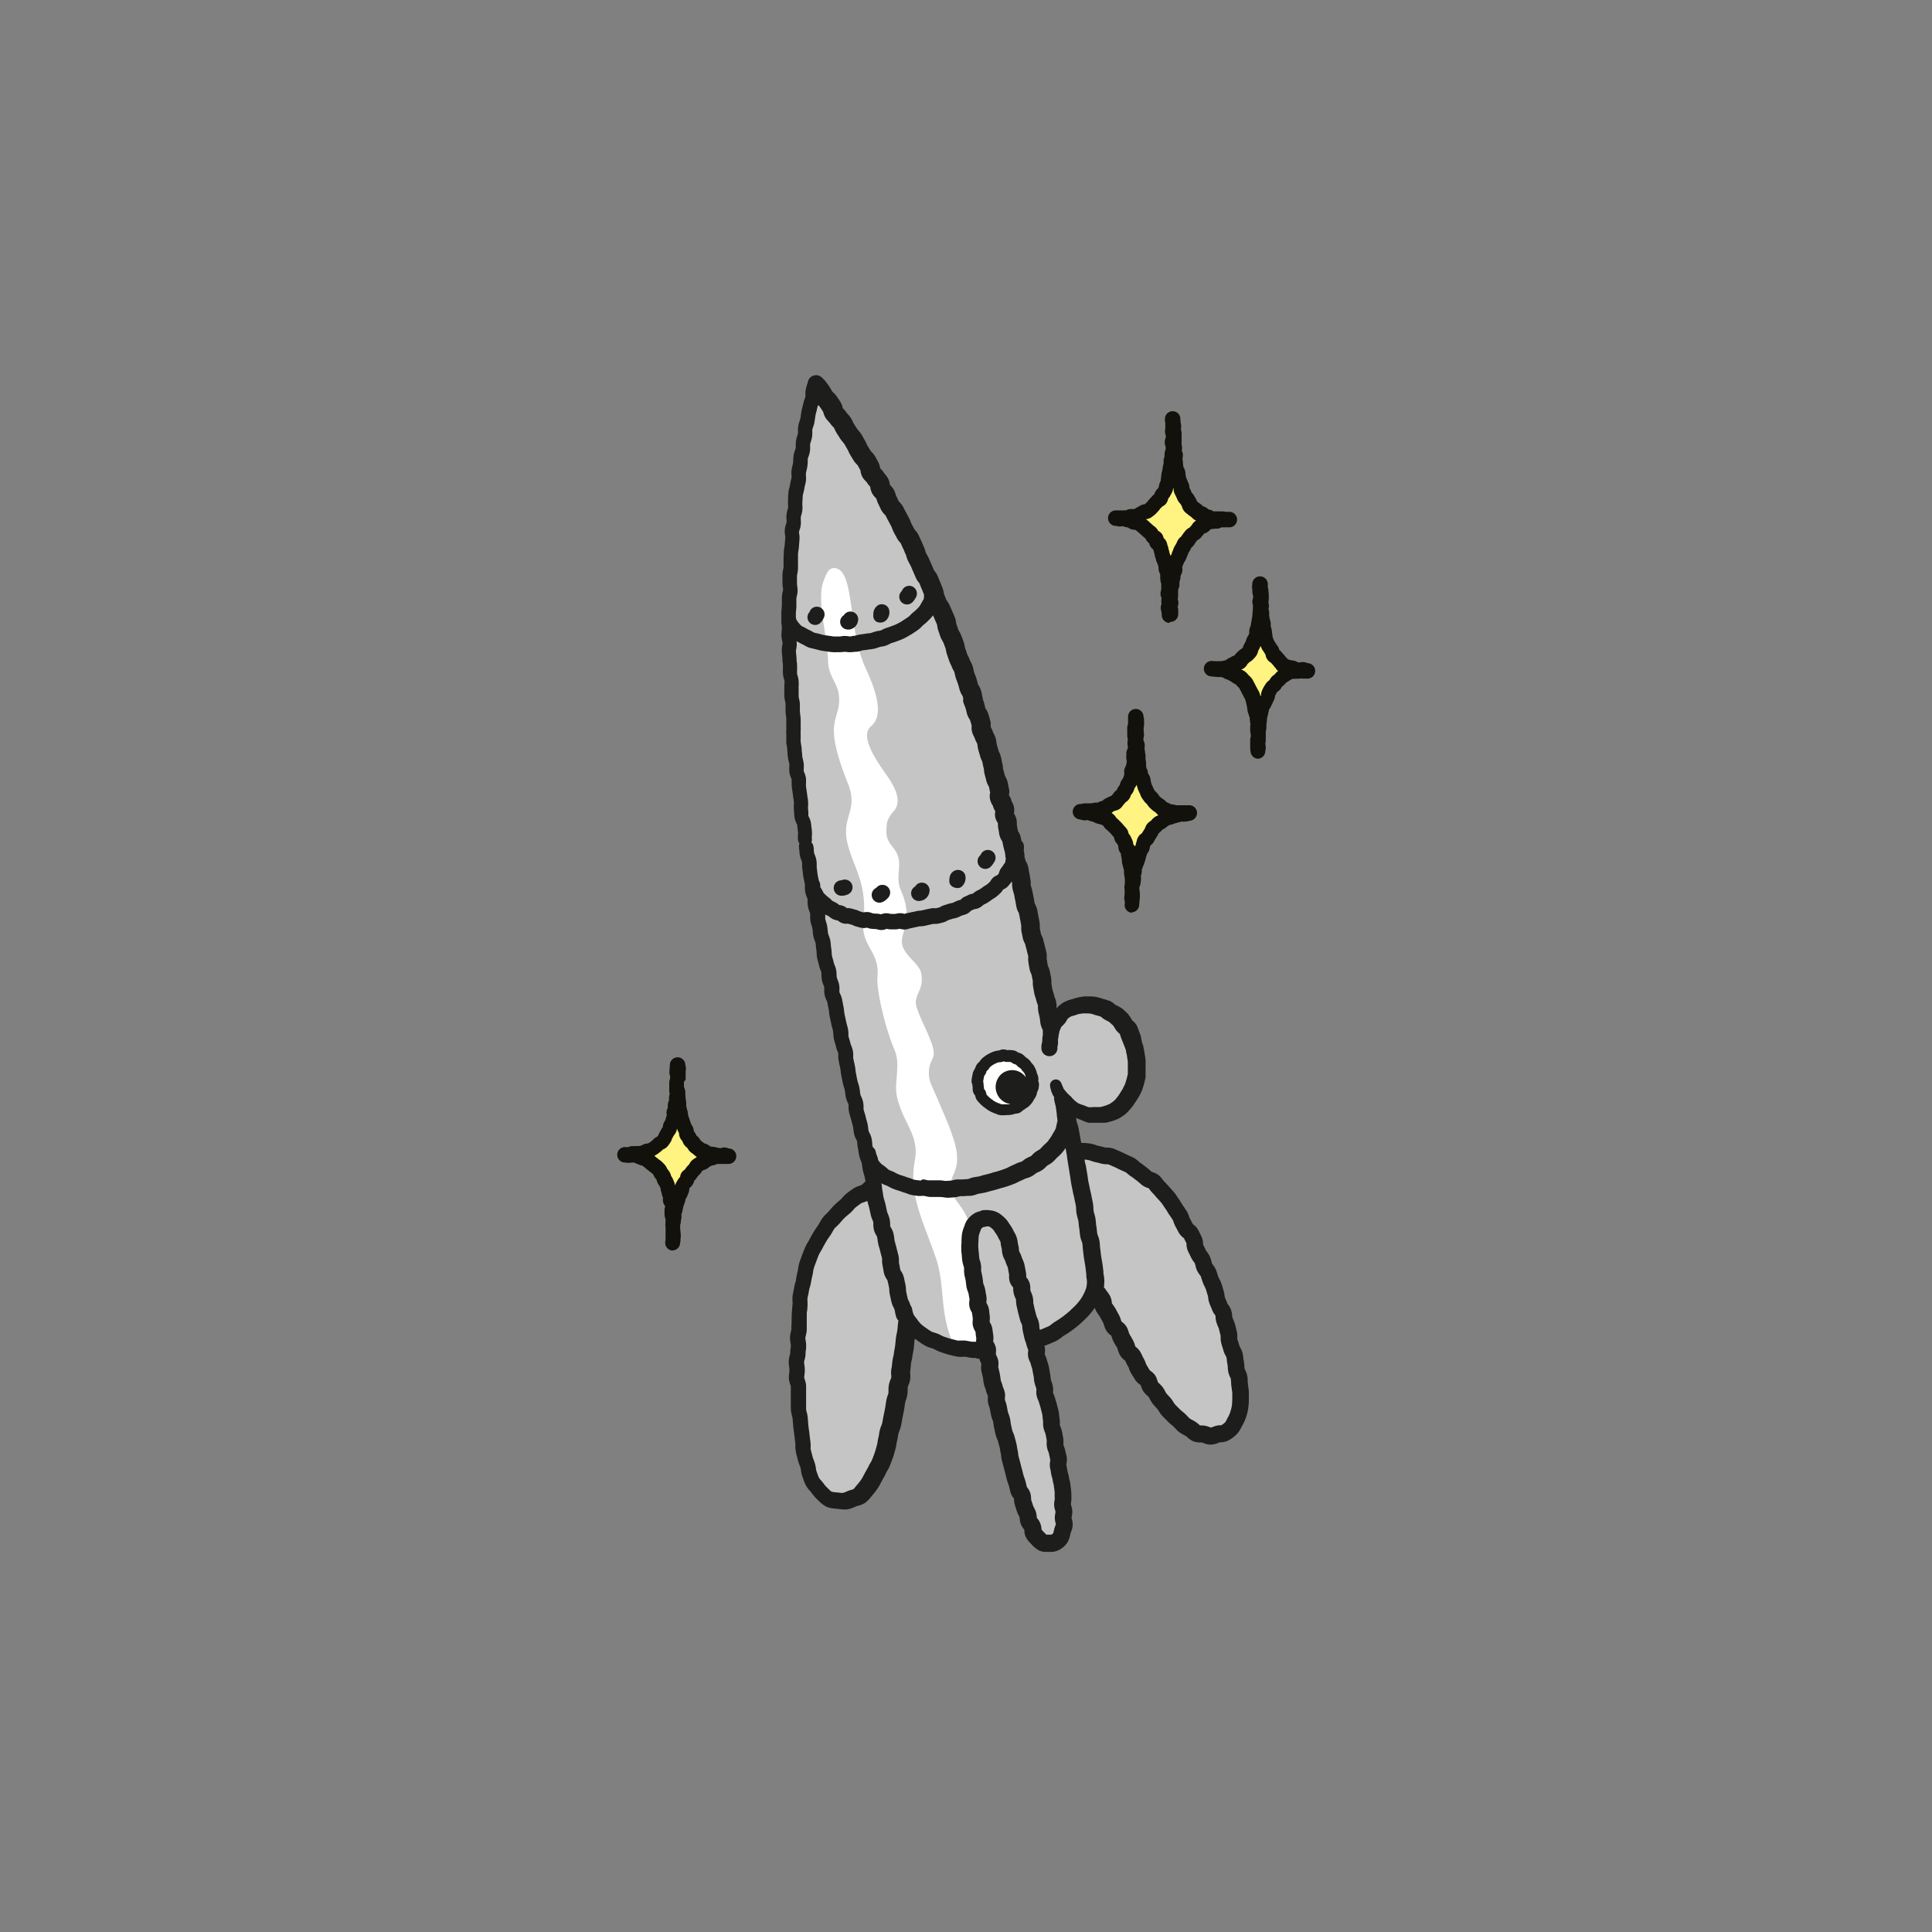 <svg xmlns="http://www.w3.org/2000/svg" viewBox="0 0 500 500">
  <rect x="0" y="0" width="500" height="500" fill="#808080" stroke="none"/>
  <title>rocket-left</title>
  <g>
    <g>
      <path d="M175,275.29c0,.31-.1.62-.1.93s.21.62.21.92,0,.62,0,.93l0,.93c0,.31-.19.63-.18.93s0,.63,0,.94l.06.93c0,.31.28.6.31.91s0,.62.05.93.07.61.11.92.1.61.14.91,0,.64,0,.94.15.61.21.9.15.61.21.9.07.63.14.93.22.58.31.87.19.6.29.89.2.58.31.87.34.53.46.8,0,.71.11,1,.43.48.58.74.24.59.41.84.52.4.71.63a7.66,7.66,0,0,0,.51.79,8.09,8.09,0,0,0,.74.57c.24.2.46.42.71.59s.62.16.89.3.47.45.76.57.61.1.91.19.6.08.9.14.59.21.9.25.59.22.91.24.61-.32.93-.32.62.26.93.24c-.54,0-.54,0-1.08.05s-.54,0-1.08,0a7.61,7.61,0,0,0-.94-.08c-.31,0-.57.31-.87.39a9.08,9.08,0,0,0-.9.22c-.28.12-.55.26-.83.41a7.47,7.47,0,0,0-.73.56c-.26.16-.64.16-.89.35s-.54.33-.77.54-.3.58-.52.8-.44.43-.64.67-.35.51-.54.77-.56.36-.73.62,0,.7-.2,1-.53.41-.67.69-.35.52-.48.81,0,.68-.1,1-.23.56-.34.86-.37.51-.48.81-.09.62-.18.92-.23.57-.31.88-.18.59-.25.89-.12.61-.18.92-.27.58-.32.89.14.64.1,1-.15.61-.18.92-.19.61-.21.92,0,.63,0,.94.11.62.11.93.08.46.07.91-.07.45-.08.91-.11.45-.13.9c0-.31.12-.62.13-.93s0-.63,0-.94-.07-.62-.07-.93,0-.62,0-.93-.07-.62-.08-.93.08-.63.06-.93,0-.63,0-.93-.23-.61-.26-.91,0-.63-.06-.93.21-.66.17-1-.07-.63-.12-.93-.44-.56-.5-.86.1-.66,0-1-.27-.58-.35-.87-.16-.6-.25-.89-.1-.63-.21-.92-.22-.58-.34-.86-.36-.53-.5-.8-.13-.64-.29-.9-.39-.5-.56-.75-.27-.59-.47-.83-.45-.44-.66-.67-.52-.36-.75-.56-.48-.39-.73-.58-.45-.43-.71-.6-.48-.42-.76-.56-.62-.15-.91-.27-.56-.25-.86-.35-.56-.29-.87-.37-.63-.06-.94-.12-.45.11-.88.09-.44-.08-.87-.12c.32,0,.64.1.95.09s.62-.32.93-.35.63,0,.94-.07.65.07,1,0,.63-.14.93-.22.56-.33.85-.43.67,0,1-.16a9.59,9.59,0,0,0,1.59-1c.25-.19.45-.44.68-.65s.65-.24.87-.48a9.11,9.11,0,0,0,.56-.78c.19-.24.22-.6.4-.87s.3-.54.45-.82.41-.5.53-.8.05-.64.16-.95.38-.52.48-.83.17-.6.25-.92.26-.58.33-.9-.19-.67-.13-1,.45-.56.49-.88-.24-.66-.2-1,.3-.6.33-.92-.09-.63-.06-.95.19-.62.21-.94-.18-.63-.16-1,0-.62,0-.94.06-.63.06-.95.23-.63.23-1v-.93c0-.47-.19-.47-.19-.94s.28-.46.27-.93S175,275.76,175,275.29Z" style="fill: #fff381"/>
      <path d="M174.09,323.65a2,2,0,0,1-1.93-2,3.45,3.45,0,0,1,.09-.77c0-.06,0-.12,0-.16s0-.24,0-.36a5,5,0,0,1,0-.55,2,2,0,0,0,0-.24c0-.22,0-.45,0-.66s0-.28,0-.42,0-.33,0-.49a2.83,2.83,0,0,0,0-.29q0-.3-.06-.6a6.3,6.3,0,0,1,.05-.75c0-.06,0-.12,0-.15,0-.19,0-.38,0-.56v-.2h0a3.1,3.1,0,0,1-.26-1c0-.18,0-.35,0-.52s0-.25,0-.37a3,3,0,0,1,.14-1.21l0-.16s0-.05,0-.07a2.75,2.75,0,0,1-.53-1.14,2.83,2.83,0,0,1,0-1,4.92,4.92,0,0,1-.27-.69l0-.14c-.06-.23-.12-.45-.19-.68a5.77,5.77,0,0,1-.16-.72c0-.05,0-.1,0-.1h0c-.1-.26-.2-.52-.28-.71,0,0-.06-.08-.09-.13a5,5,0,0,1-.39-.62,3.7,3.7,0,0,1-.29-.88l-.07-.08c-.13-.15-.25-.31-.36-.46a6.77,6.77,0,0,1-.36-.65,1,1,0,0,0,0-.1l-.17-.15-.29-.29-.12-.09a4.75,4.75,0,0,1-.58-.42c-.16-.15-.34-.28-.59-.47a5.72,5.72,0,0,1-.46-.4l-.11-.1a5.34,5.34,0,0,1-.55-.42l0,0h0a3.94,3.94,0,0,1-.78-.23l-.14-.06-.58-.23a4.17,4.17,0,0,1-.65-.29l-.1,0h-.14l-.36,0a3.09,3.09,0,0,1-.71.08h-.22a3.9,3.9,0,0,1-.72-.09l-.24,0a2,2,0,0,1,.24-4,4.62,4.62,0,0,1,.65.05,3,3,0,0,1,1-.3l.45,0c.13,0,.27,0,.4,0a3.78,3.78,0,0,1,1,0h0l.55-.13.05,0a4.17,4.17,0,0,1,.77-.39,3.35,3.35,0,0,1,1-.17l.16-.1a3.13,3.13,0,0,1,.34-.21,1.84,1.84,0,0,0,.22-.17,4.39,4.39,0,0,1,.36-.28l.15-.15c.12-.13.25-.26.38-.38a3.34,3.34,0,0,1,.86-.52l0-.05.18-.26,0,0a3.64,3.64,0,0,1,.37-.82c.11-.18.21-.37.31-.57l.06-.11a3.5,3.5,0,0,1,.41-.62,3.58,3.58,0,0,1,.18-.89,3.62,3.62,0,0,1,.47-.86l0,0c.06-.22.12-.46.18-.69a4.84,4.84,0,0,1,.22-.6,2.77,2.77,0,0,1-.05-1.14,2.65,2.65,0,0,1,.32-.85,2.88,2.88,0,0,1,0-.9,3,3,0,0,1,.3-1,4,4,0,0,1,0-.82,4.4,4.4,0,0,1,.17-.84,3.22,3.22,0,0,1-.12-1c0-.11,0-.22,0-.33s0-.39,0-.59,0-.37,0-.56,0-.24,0-.37a3.1,3.1,0,0,1,.23-1.1v-.6a3.19,3.19,0,0,1-.19-1.12,3.39,3.39,0,0,1,.05-.47,2.72,2.72,0,0,1,0-.42,5.39,5.39,0,0,1,.07-.79l0-.16v0a2,2,0,0,1,2-1.95,2,2,0,0,1,2,1.93,3.21,3.21,0,0,1,.15,1,2.65,2.65,0,0,1-.06.66,2.45,2.45,0,0,1,0,.27c0,.16,0,.31,0,.46l0,1.35A3.5,3.5,0,0,1,177,280c0,.24,0,.48,0,.71s0,.48.05.71a3.27,3.27,0,0,1,.31,1.08c0,.18,0,.36,0,.53s0,.25,0,.36l.09.76,0,.13c0,.17,0,.32.07.48l.06.4a4.41,4.41,0,0,1,0,.87v.09a2.44,2.44,0,0,0,.06.26c0,.18.09.35.12.53s.06.27.1.4.07.29.11.45.07.44.1.65a1.49,1.49,0,0,0,0,.21,1.57,1.57,0,0,0,.09.23,5.84,5.84,0,0,1,.2.59c.06.18.12.36.17.53l.1.27c.08.27.18.52.24.71l.08.11a4.45,4.45,0,0,1,.39.69,2.6,2.6,0,0,1,.21,1,2.83,2.83,0,0,1,.36.49,5.25,5.25,0,0,1,.31.63h0a3.5,3.5,0,0,1,.63.58,3.73,3.73,0,0,1,.45.69h0l.1.07.42.32.29.25a.69.69,0,0,0,.13.11,3.4,3.4,0,0,1,.83.3,3,3,0,0,1,.68.48,5.49,5.49,0,0,1,.61.12,1.52,1.52,0,0,0,.21,0,5,5,0,0,1,.54.08,4.67,4.67,0,0,1,.64.18l.09,0a2.92,2.92,0,0,1,.59.12,2.84,2.84,0,0,1,1-.21,2.93,2.93,0,0,1,1.17.26,2,2,0,0,1-.09,4c-.54,0-.54,0-1.09,0a6.63,6.63,0,0,1-.68,0l-.43,0a3.39,3.39,0,0,1-.71,0,3.25,3.25,0,0,1-.71.29l-.45.1a.71.71,0,0,0-.22.05,6,6,0,0,0-.56.26l-.11.09a4.34,4.34,0,0,1-.54.42,3.17,3.17,0,0,1-1,.41l-.31.2h0a3.23,3.23,0,0,1-.53.77l-.3.3a3.45,3.45,0,0,0-.26.28,1.85,1.85,0,0,0-.19.27,4.85,4.85,0,0,1-.28.4,2.46,2.46,0,0,1-.49.52,2.81,2.81,0,0,1-.33.91,3,3,0,0,1-.76.84c0,.09-.11.17-.16.25a3,3,0,0,1-.21,1.14c-.11.25-.2.5-.31.79a3.91,3.91,0,0,1-.46.82v0a5.9,5.9,0,0,1-.15.73c-.06.19-.13.37-.2.56s-.07.16-.1.26-.07.27-.11.41a3.17,3.17,0,0,0-.12.41c0,.18-.07.35-.1.53l-.06.33a3.12,3.12,0,0,1-.25.75,3,3,0,0,1,0,1,4.66,4.66,0,0,1-.12.63,2.25,2.25,0,0,0,0,.22,4,4,0,0,1-.18.83l0,.1V318a.78.78,0,0,0,0,.14,4,4,0,0,1,.09.8V319a3.66,3.66,0,0,1,.07.86,5.57,5.57,0,0,1-.06.66,1.29,1.29,0,0,0,0,.25,3.23,3.23,0,0,1-.12.85.17.17,0,0,1,0,.07,2,2,0,0,1-2,1.92Zm2.24-20.08a3,3,0,0,1,.9-.88l.05-.07a5.79,5.79,0,0,1,.45-.62,7.28,7.28,0,0,1,.53-.57l.1-.1v0a3.36,3.36,0,0,1,.7-1,4.37,4.37,0,0,1,.75-.54l.15-.1a3,3,0,0,1,.4-.26l-.08-.05a5.37,5.37,0,0,1-.7-.56l-.19-.16-.17-.12a5.52,5.52,0,0,1-.72-.58,4,4,0,0,1-.61-.88h0a3.59,3.59,0,0,1-.82-.81,4.69,4.69,0,0,1-.43-.81.3.3,0,0,0,0-.1l0,0a3.72,3.72,0,0,1-.63-.88,2.63,2.63,0,0,1-.27-1.24,3.66,3.66,0,0,1-.39-.75l-.15-.41a3.34,3.34,0,0,1-.22.85,4.36,4.36,0,0,1-.56.88l-.1.15c-.14.27-.28.52-.43.77l0,.08a3.44,3.44,0,0,1-.5,1l-.15.21a6.44,6.44,0,0,1-.54.72,3.12,3.12,0,0,1-1.13.74l0,0a5,5,0,0,1-.69.62l-.19.15a5.93,5.93,0,0,1-.75.53l-.22.13-.36.22.11.1a1.39,1.39,0,0,0,.2.17c.27.21.54.41.77.62l.13.08a4.71,4.71,0,0,1,.77.62,1,1,0,0,0,.18.17c.2.2.41.4.59.62a4,4,0,0,1,.5.84l.05.11.13.17a5.59,5.59,0,0,1,.51.7,3.35,3.35,0,0,1,.38,1v0s0,0,0,0a4.24,4.24,0,0,1,.47.81c.14.31.27.64.39,1a4.4,4.4,0,0,1,.19.73,2.25,2.25,0,0,1,.2-.66c.11-.23.25-.45.38-.67a1.64,1.64,0,0,0,.14-.22,2.78,2.78,0,0,1,.57-.74A2.45,2.45,0,0,1,176.33,303.57Z" style="fill: #12110c"/>
    </g>
    <g>
      <path d="M303.17,108.44c0,.31.09.63.1.93s0,.63,0,.94,0,.62,0,.93.35.62.37.92,0,.63,0,.94,0,.62,0,.93-.05.63,0,.93.13.62.16.93-.25.65-.22,1,.4.59.43.9-.16.65-.12,1,.12.62.16.93,0,.63.08.93.11.62.17.92.33.57.39.87,0,.63.11.93.11.62.19.91.26.58.35.87.27.57.37.86,0,.67.11,1,.29.56.42.84.23.58.37.85.44.47.6.73.29.55.47.8.16.67.35.9.51.4.72.62.53.35.76.55.44.45.69.63a9.29,9.29,0,0,0,.87.35c.27.16.45.46.74.59s.6.14.9.25.52.43.82.51.66-.11,1-.05.61,0,.93,0,.6,0,.91,0,.61.18.93.17.61,0,.92,0c-.39,0-.39,0-.79,0s-.39.06-.78.08-.4,0-.79,0-.61.32-.92.35a32.38,32.38,0,0,0-1.9.17c-.3.11-.61.22-.9.36s-.43.53-.7.69-.69.11-.95.3-.36.56-.6.77-.38.5-.61.72-.59.3-.81.54-.38.5-.58.75-.34.53-.52.79-.54.4-.71.67-.24.6-.4.87-.34.53-.49.82-.21.6-.35.88-.24.59-.36.88-.4.52-.51.82-.29.56-.4.86-.17.61-.27.92.12.69,0,1-.36.55-.44.86,0,.65-.05,1-.17.61-.23.92,0,.64-.05.95-.3.6-.33.91,0,.64,0,1,0,.64,0,.95-.16.63-.17,1,.21.64.21,1c0,.49-.35.48-.37,1s.33.5.31,1,0,.5,0,1c0-.31-.08-.62-.07-.93s-.06-.62-.06-.93.06-.62.06-.93-.11-.62-.11-.93.16-.63.15-.93-.34-.61-.35-.92.21-.63.19-.94.06-.62,0-.93,0-.62-.07-.92-.2-.61-.24-.91,0-.62-.08-.93,0-.63-.05-.93-.34-.57-.4-.87,0-.63-.1-.93-.16-.59-.24-.89-.3-.56-.39-.85-.16-.59-.26-.88-.13-.61-.24-.89-.15-.61-.27-.89-.14-.63-.28-.9-.59-.38-.75-.64,0-.74-.17-1-.63-.31-.82-.55-.26-.58-.47-.8-.5-.37-.73-.58a7.81,7.81,0,0,0-.67-.62c-.24-.19-.44-.44-.7-.62s-.45-.44-.72-.6-.53-.32-.81-.45-.68,0-1-.1-.52-.37-.81-.46-.62-.08-.92-.16-.57-.3-.88-.36c-.47,0-.49.2-1,.17s-.47-.12-1-.17c.32,0,.63,0,.94,0s.63-.07.94-.09.65.06.95,0,.6-.3.9-.36.67.11,1,0,.62-.18.91-.27.55-.37.83-.48a8.2,8.2,0,0,0,.82-.46c.28-.14.68-.06.95-.22s.49-.39.75-.58.41-.47.65-.68a8.23,8.23,0,0,0,.59-.71c.21-.23.43-.43.63-.68s.64-.3.81-.57.1-.67.25-.95.48-.44.61-.73.32-.55.44-.84.12-.62.23-.92.26-.57.35-.88,0-.63.12-.94.05-.62.11-.93.16-.6.21-.92.09-.61.14-.92.17-.61.21-.92,0-.63,0-.94.3-.6.33-.92-.13-.63-.11-1,.26-.61.28-.92-.05-.63,0-1-.25-.63-.24-.95.27-.62.27-.94,0-.62,0-.94c0-.51-.21-.51-.2-1s.31-.51.32-1-.12-.51-.18-1A5.34,5.34,0,0,1,303.17,108.44Zm-9.05,77.91c0,.49,0,.49-.05,1s-.29.49-.3,1,.06.49.06,1c0,.32,0,.63,0,.94s.19.63.18.94-.12.63-.13.93.14.64.12,1-.06.62-.08.93-.34.6-.37.91,0,.62-.06.93.22.66.17,1-.09.62-.14.93-.18.61-.23.91-.31.57-.38.87.12.68,0,1-.17.62-.26.91-.23.59-.33.88-.41.51-.53.79-.17.62-.31.88a8.6,8.6,0,0,1-.56.75c-.17.27-.18.64-.36.89s-.54.37-.74.6-.37.51-.59.72-.36.55-.61.74-.66.13-.93.3-.55.26-.82.4-.44.54-.73.66-.62.12-.92.22-.55.34-.86.41-.64,0-.95,0-.61.14-.92.18-.63,0-.94,0-.62-.06-.94,0-.61.17-.92.18c.45,0,.45.2.91.23s.48-.32.94-.28.58.42.89.5.61.14.91.24.56.27.85.39.64.11.92.25.63.18.9.34.54.36.79.54.33.6.57.81.48.39.71.61.45.43.66.67.44.45.62.71.47.45.63.72.09.68.24,1,.48.46.61.75.27.57.39.87,0,.66.11,1,.5.49.59.8,0,.67.06,1,.1.62.17.93,0,.63.11.94.17.61.22.93.25.59.29.91,0,.63,0,1,.1.62.13.94.11.63.13.95.06.62.08,1,0,.63,0,.95,0,.63,0,.95,0,.63,0,1-.11.63-.11.95.19.64.18,1-.09.63-.1.95c0-.48.07-.48.08-1s.11-.47.12-1,0-.48,0-.95c0-.32-.16-.64-.15-1s-.1-.64-.08-.95.38-.61.4-.93.08-.62.12-.93-.14-.66-.09-1,.21-.6.26-.91,0-.65.07-1,.24-.59.31-.9.28-.58.36-.88.19-.6.29-.89.12-.63.22-.92.18-.61.3-.9.39-.51.52-.8.07-.66.21-.94.16-.64.32-.91.63-.37.79-.63.28-.56.46-.82.32-.55.51-.8.19-.66.4-.89.53-.39.75-.61.42-.49.65-.7.59-.28.84-.47.48-.41.74-.58.55-.31.83-.45a6.78,6.78,0,0,1,.91-.25,6.51,6.51,0,0,1,.88-.3,5.69,5.69,0,0,1,.9-.24,7.51,7.51,0,0,1,.93-.25c.56,0,.57.08,1.14,0s.56-.17,1.13-.21c-.32,0-.62.06-.92.07s-.61,0-.92,0-.61,0-.91,0-.63,0-.92-.07-.61-.14-.9-.21-.64-.07-.92-.17-.56-.3-.83-.43a8.13,8.13,0,0,1-.85-.38c-.26-.16-.42-.49-.67-.67s-.53-.31-.76-.52-.46-.4-.67-.63-.36-.49-.56-.74-.48-.41-.65-.67-.38-.5-.53-.77-.23-.57-.37-.86-.27-.55-.39-.84-.15-.6-.26-.89-.05-.63-.15-.93-.49-.48-.58-.78,0-.64-.09-.94-.3-.56-.37-.86-.1-.61-.16-.92,0-.62,0-.93l-.15-.91c0-.3,0-.62,0-.93s-.15-.6-.18-.91-.16-.6-.19-.91.11-.63.08-.94-.29-.59-.31-.9-.06-.62-.08-.93.2-.63.18-.94-.11-.61-.12-.92,0-.61,0-.92,0-.61,0-.92-.07-.61-.07-.93.07-.61.07-.92C294,185.86,294.14,185.86,294.12,186.35ZM326,152c0,.44.07.44.1.88s.15.44.16.88.09.64.09.95-.21.64-.22.95.19.65.18,1-.07.64-.09,1-.07.64-.1.95-.07.63-.1.94-.11.63-.15.94-.12.63-.17.93-.09.64-.15.94-.24.6-.31.9.05.68,0,1-.2.61-.3.9-.36.55-.48.84-.19.61-.32.89-.29.56-.44.83-.16.66-.33.92-.45.47-.64.72-.58.33-.8.56a8.07,8.07,0,0,1-.67.64c-.24.21-.32.62-.57.8s-.68.11-.95.27-.54.3-.83.43-.5.45-.8.55-.6.22-.91.29-.63.14-.95.18-.64,0-1,0-.63.05-1,.05-.62-.12-.95-.13c.44,0,.44.06.88.08s.43.09.87.11.44,0,.87,0,.63.05.91.13.54.36.82.46l.83.34c.28.14.55.27.81.43a8.88,8.88,0,0,1,.75.5c.24.19.59.24.81.45a6.67,6.67,0,0,1,.62.68,8.08,8.08,0,0,1,.66.65c.18.24.28.55.45.81s.28.54.42.81.3.53.43.82.33.52.45.81.17.58.27.88.13.59.21.89.12.6.2.9.07.6.14.91.27.57.32.87.25.58.3.89,0,.61.06.92.12.61.15.92-.1.62-.08.93-.06.61,0,.92.33.6.35.91,0,.61,0,.92-.07.61-.06.92-.19.62-.19.93.19.61.19.92-.13.61-.14.92c0-.52-.11-.52-.13-1s0-.53,0-1.06,0-.52,0-1.05c0-.31.22-.62.23-.93s-.15-.64-.13-1,.33-.6.36-.91,0-.64,0-.95.08-.62.14-.92,0-.64.08-.94.16-.61.23-.91.12-.63.2-.92.12-.63.22-.92.42-.52.53-.81.28-.56.4-.85.27-.56.4-.83.07-.67.22-.94.26-.59.41-.85.33-.55.5-.8.58-.37.76-.61.28-.58.49-.81.51-.39.73-.6.4-.49.64-.68a8.62,8.62,0,0,1,.79-.5,6.77,6.77,0,0,1,.8-.48,6.16,6.16,0,0,1,.85-.43c.29-.1.65.05.95,0a5.59,5.59,0,0,1,.91-.08c.58,0,.57-.33,1.15-.34s.58.29,1.16.28c-.32,0-.64,0-.95,0s-.63-.18-.93-.21-.66.07-1,0-.55-.41-.85-.49-.63-.08-.92-.19-.65-.09-.93-.23a8.45,8.45,0,0,1-.82-.49c-.26-.18-.41-.51-.65-.71s-.38-.5-.6-.72-.41-.45-.61-.7-.6-.32-.78-.59-.08-.67-.24-1-.39-.49-.53-.78-.39-.51-.51-.8-.28-.57-.39-.87-.19-.6-.28-.9-.07-.63-.15-.94-.07-.62-.14-.94-.21-.59-.27-.9.05-.64,0-1-.19-.59-.24-.91-.11-.61-.15-.93-.05-.62-.08-.93-.19-.61-.21-.93.16-.64.13-.95-.15-.62-.17-.94.14-.63.13-1,0-.62-.05-.94-.1-.62-.11-.94-.19-.63-.19-.94.05-.63.05-1C326.14,151.59,326,151.6,326,152Z" style="fill: #fff381"/>
      <path d="M302.59,161.19h-.12a1.94,1.94,0,0,1-1-.39,2,2,0,0,1-.81-1.6v0a1.11,1.11,0,0,0,0-.17,4.6,4.6,0,0,1-.05-.64,2.8,2.8,0,0,1,0-2.13,4.26,4.26,0,0,1-.07-.7,2.66,2.66,0,0,1,.08-.74,2.68,2.68,0,0,1-.28-1.06,3.12,3.12,0,0,1,.19-1.14,4.58,4.58,0,0,1,0-.53c0-.06,0-.11,0-.13l0-.36,0-.45,0-.09a3.6,3.6,0,0,1-.21-.85c0-.16,0-.33-.05-.49s0-.26,0-.39a5.79,5.79,0,0,1,0-.72h0a3,3,0,0,1-.38-1,5.71,5.71,0,0,1-.08-.71.76.76,0,0,0,0-.16c0-.15-.07-.29-.11-.43l-.09-.3,0-.06a4.23,4.23,0,0,1-.37-.81l-.11-.38c0-.15-.07-.29-.12-.43s-.12-.42-.17-.62,0-.14,0-.19a5.75,5.75,0,0,1-.21-.67l0-.13a4.76,4.76,0,0,1-.2-.55,2.7,2.7,0,0,1-.73-.79,2.37,2.37,0,0,1-.3-.81,2.76,2.76,0,0,1-.54-.5,4.27,4.27,0,0,1-.44-.74h0a3.69,3.69,0,0,1-.53-.43l-.18-.16-.38-.35a5.56,5.56,0,0,1-.44-.39,1.58,1.58,0,0,0-.13-.13,5.27,5.27,0,0,1-.58-.48l-.25-.18-.17-.1a2.67,2.67,0,0,1-1.13-.19,3.65,3.65,0,0,1-.74-.42h0a5.54,5.54,0,0,1-.71-.12,4.24,4.24,0,0,1-.58-.21,2.73,2.73,0,0,1-.69.08h-.2a4.33,4.33,0,0,1-.92-.16l-.11,0a2,2,0,0,1,.16-4h.88a3,3,0,0,0,.42,0l.45,0a4.82,4.82,0,0,1,.76,0,3.39,3.39,0,0,1,.91-.32,3.15,3.15,0,0,1,1.06,0l.41-.12,0,0a3.77,3.77,0,0,1,.8-.46l.14-.09a5.33,5.33,0,0,1,.56-.32,3,3,0,0,1,1-.27l0,0,.35-.28.08-.09a4.14,4.14,0,0,1,.44-.47l.09-.12a5.08,5.08,0,0,1,.41-.51l.2-.21c.11-.11.21-.21.32-.34a2.28,2.28,0,0,1,.62-.56,2.7,2.7,0,0,1,.27-.7,3.28,3.28,0,0,1,.63-.78h0a2.69,2.69,0,0,0,.16-.29l.13-.21,0-.16a4.74,4.74,0,0,1,.18-.72c.06-.18.14-.36.22-.54a1.42,1.42,0,0,0,.08-.18v-.07a3.86,3.86,0,0,1,.1-.82,1.09,1.09,0,0,0,0-.18,6.38,6.38,0,0,1,.1-.73c0-.14.06-.28.1-.42s.07-.28.1-.43l.06-.44.06-.43a5.23,5.23,0,0,1,.15-.66,1.66,1.66,0,0,0,.06-.21v-.21c0-.23,0-.46,0-.69a3.2,3.2,0,0,1,.27-.93,3.12,3.12,0,0,1,0-.85,3.59,3.59,0,0,1,.26-1V116l0-.4a2.91,2.91,0,0,1-.24-1.21,3,3,0,0,1,.27-1.15v-.56a3,3,0,0,1-.2-1.18,2.82,2.82,0,0,1,.08-.65,1,1,0,0,1,0-.17c0-.1,0-.21,0-.31s0-.39,0-.59,0-.21,0-.3h0a3.66,3.66,0,0,1-.1-1.06,2,2,0,0,1,4,0l0,.18c0,.1,0,.21.05.31s0,.2,0,.33h0s0,.06,0,.1h0a3.62,3.62,0,0,1,.16,1.17,2.73,2.73,0,0,1-.09.68,2.6,2.6,0,0,1,.2.91,5.23,5.23,0,0,1,0,.56c0,.12,0,.23,0,.35l0,.91a5.77,5.77,0,0,1,0,.72,1.28,1.28,0,0,0,0,.18.71.71,0,0,0,0,.2,6.12,6.12,0,0,1,.11.71,2.47,2.47,0,0,1-.08.88,2.49,2.49,0,0,1,.29.92,3.24,3.24,0,0,1-.09,1.12l0,.17c0,.18.07.35.09.52s0,.42.06.63a1.23,1.23,0,0,0,0,.27c0,.22.07.43.12.68a3.55,3.55,0,0,1,.42,1,6.39,6.39,0,0,1,.09.75.45.45,0,0,0,0,.13c0,.17.07.35.1.52s0,.23.06.31.05.12.08.17a4.51,4.51,0,0,1,.26.66l.09.18a4.66,4.66,0,0,1,.26.61,3,3,0,0,1,.16,1,.56.56,0,0,1,.05.08c.09.16.17.33.25.49s.11.27.17.4l.11.26,0,0a4.27,4.27,0,0,1,.56.69l.19.35c.07.12.13.23.2.33a3,3,0,0,1,.4.88,2.56,2.56,0,0,1,.4.34l.12.08a3.81,3.81,0,0,1,.58.41l.36.33.09.1h0a3.92,3.92,0,0,1,.78.33,3.32,3.32,0,0,1,.67.51,4.34,4.34,0,0,1,.62.16,3,3,0,0,1,.7.36,3.27,3.27,0,0,1,.7,0h.11a6.26,6.26,0,0,1,.75,0c.26,0,.53,0,.8,0a3.36,3.36,0,0,1,.75.12h.09a3.57,3.57,0,0,1,.76,0H318a2,2,0,0,1,.3,4h-.26c-.27,0-.53,0-.8,0H317l-.26,0a4.21,4.21,0,0,1-.6,0,2.88,2.88,0,0,1-1,.34c-.21,0-.41,0-.62,0s-.11,0-.09,0a4,4,0,0,1-.87.1h0l-.31.11a2.91,2.91,0,0,1-.78.71,2.57,2.57,0,0,1-.79.32,2.26,2.26,0,0,1-.44.5l-.09.12a4.26,4.26,0,0,1-.48.57,3.42,3.42,0,0,1-.83.58l-.16.21-.24.31a1.09,1.09,0,0,0-.14.23c-.1.16-.2.33-.32.49a3.42,3.42,0,0,1-.68.69h0a6.1,6.1,0,0,1-.32.68l-.24.39c-.07.12-.15.24-.2.35a1.07,1.07,0,0,0-.07.19c-.08.21-.16.43-.25.63s-.12.27-.17.4-.11.28-.17.41a4,4,0,0,1-.47.79l0,.06a5,5,0,0,1-.22.47c0,.07-.08.15-.11.23s-.08.28-.12.42l0,.11a3.07,3.07,0,0,1-.05,1.26,3.33,3.33,0,0,1-.39.86,3.88,3.88,0,0,1-.07.84c0,.18-.09.36-.14.54l-.08.29v.17a4.71,4.71,0,0,1,0,.75,3.74,3.74,0,0,1-.33,1v.1a4.73,4.73,0,0,1,0,.65,2.82,2.82,0,0,0,0,.41c0,.16,0,.32,0,.48a3.87,3.87,0,0,1-.1.67.5.5,0,0,1,0,.12,3.55,3.55,0,0,1,.17,1,2.88,2.88,0,0,1-.19,1,.13.13,0,0,0,0,.06,2.62,2.62,0,0,1,.14,1c0,.22,0,.33,0,.44a4.38,4.38,0,0,1,0,.52h0v0h0a2.13,2.13,0,0,1-.07.44h0a2,2,0,0,1-1.93,1.46Zm.67-18.06c.09-.22.18-.44.28-.65a1.18,1.18,0,0,0,.07-.2,5.51,5.51,0,0,1,.31-.76c.11-.21.24-.41.36-.61l.16-.26a.76.76,0,0,0,.06-.16,4.54,4.54,0,0,1,.4-.8,3.42,3.42,0,0,1,.83-.86h0l.07-.11a6.31,6.31,0,0,1,.44-.66l.18-.23c.16-.21.31-.41.48-.6a3.49,3.49,0,0,1,1-.71l0,0a4.44,4.44,0,0,1,.51-.59v0a3.35,3.35,0,0,1,.84-1,2.7,2.7,0,0,1,.31-.2,3,3,0,0,1-.54-.3,5.28,5.28,0,0,1-.67-.58l-.15-.14-.12-.08a4.15,4.15,0,0,1-.76-.59l-.12-.08a4.36,4.36,0,0,1-.75-.69,3.08,3.08,0,0,1-.57-1.22c-.1-.16-.19-.32-.28-.48l-.14-.21a3.67,3.67,0,0,1-.65-.87c-.11-.21-.21-.44-.31-.67s-.07-.18-.11-.28l-.12-.22c-.12-.23-.24-.46-.34-.7a3,3,0,0,1-.2-1.17s0,0,0,0l-.1-.21,0,.16a3.94,3.94,0,0,1-.24.86,6,6,0,0,1-.36.72l-.12.22a3.45,3.45,0,0,1-.58.83,2.66,2.66,0,0,1-1.54,2.06l-.38.4-.15.15-.1.14a4.3,4.3,0,0,1-.61.7l-.09.11a4.53,4.53,0,0,1-.73.71l-.18.14a5.4,5.4,0,0,1-.72.53,3.1,3.1,0,0,1-1.23.39h0l0,0,.13.12.07.07a4.75,4.75,0,0,1,.67.57l.15.14c.22.18.43.38.64.57l.14.14.13.09a4.61,4.61,0,0,1,.71.6,3.53,3.53,0,0,1,.5.73,2.72,2.72,0,0,1,1,.85,2.54,2.54,0,0,1,.4,1,2.54,2.54,0,0,1,.65.79,3.71,3.71,0,0,1,.32.94v.06a4.48,4.48,0,0,1,.27.81.85.85,0,0,0,0,.17,4.75,4.75,0,0,1,.22.76c0,.07,0,.14.05.21.08.22.14.44.2.67l.06.21c.11-.19.23-.34.31-.46l.05-.07ZM293,236.23a2,2,0,0,1-1.94-2,6.75,6.75,0,0,1,.06-.72s0-.08,0-.14a3.19,3.19,0,0,1-.16-1,4.26,4.26,0,0,1,.09-.82l0-.11v-1.12a4,4,0,0,1-.06-.92,2.34,2.34,0,0,1,.12-.63v-.09l0-.44c0-.16,0-.32,0-.47s0-.18,0-.27a4.92,4.92,0,0,1-.09-.64c0-.12,0-.23-.06-.35s0-.37-.07-.54a5.31,5.31,0,0,1,0-.69v-.14l0,0a3.93,3.93,0,0,1-.27-.9,1.19,1.19,0,0,0-.07-.27c-.05-.2-.1-.4-.14-.59s-.06-.46-.08-.68a1.48,1.48,0,0,0,0-.21c0-.17-.07-.34-.1-.51s0-.24-.06-.35a3.1,3.1,0,0,1-.09-.75,2.74,2.74,0,0,1-.51-.87,3.18,3.18,0,0,1-.16-1.08c-.05-.12-.11-.23-.16-.35l0-.05a3.48,3.48,0,0,1-.63-.82,2.89,2.89,0,0,1-.31-1,4.75,4.75,0,0,1-.42-.49c-.06-.08-.13-.15-.2-.23s-.23-.24-.33-.36-.2-.21-.3-.3l-.26-.25c-.11-.12-.23-.21-.34-.31l-.24-.2a3,3,0,0,1-.68-.87l-.34-.23-.09,0a3.93,3.93,0,0,1-.64-.23h-.08a4.56,4.56,0,0,1-.81-.23c-.17-.07-.34-.16-.51-.24a1,1,0,0,0-.21-.1l-.46-.13-.33-.08a2.69,2.69,0,0,1-.6-.24,2.65,2.65,0,0,1-.67.09h-.18a3.13,3.13,0,0,1-1.06-.24,2,2,0,0,1,.13-4l.09,0a3.77,3.77,0,0,1,.88-.16h.18a5.44,5.44,0,0,1,.57,0c.06,0,.11,0,.11,0a4.45,4.45,0,0,1,.73,0h.12l.4-.08.42-.09a3.44,3.44,0,0,1,.85,0,3.14,3.14,0,0,1,.73-.34,3.53,3.53,0,0,1,.54-.13,2.71,2.71,0,0,1,.8-.62l.4-.19a1.66,1.66,0,0,0,.27-.13,2.7,2.7,0,0,1,.83-.34,3.6,3.6,0,0,1,.38-.44,1.83,1.83,0,0,0,.13-.16c.11-.15.22-.3.34-.44a2.72,2.72,0,0,1,.59-.51,3.41,3.41,0,0,1,.31-.71,5,5,0,0,1,.46-.59l0-.05,0-.08a5.9,5.9,0,0,1,.23-.67,3.63,3.63,0,0,1,.53-.82l.09-.22a3.61,3.61,0,0,0,.16-.42c.06-.18.11-.36.16-.55a3.14,3.14,0,0,1,0-1.18,3.53,3.53,0,0,1,.38-.93l0,0a3.17,3.17,0,0,1,.12-.44,2.44,2.44,0,0,0,.06-.26l0-.15c0-.14.05-.29.07-.43a3,3,0,0,1-.13-1.21c0-.12,0-.24,0-.36s0-.35,0-.52a2.87,2.87,0,0,1,.39-1.17c0-.06,0-.11,0-.17s0-.22,0-.33l0-.06a4.37,4.37,0,0,1-.1-.95,5.11,5.11,0,0,1,.1-.76v-.09a3.73,3.73,0,0,1-.15-1c0-.17,0-.34,0-.51s0-.27,0-.43a1.09,1.09,0,0,0,0-.22,6.43,6.43,0,0,1,0-.77,3.08,3.08,0,0,1,.21-1.05,2,2,0,0,0,0-.25c0-.22,0-.45,0-.68a5.65,5.65,0,0,1,0-.71,1.64,1.64,0,0,0,0-.22h0v0h0a2,2,0,0,1,4,0,3,3,0,0,1,.14,1.09c0,.28,0,.43,0,.57s0,.19,0,.38a3.08,3.08,0,0,1-.1.75v.28c0,.2,0,.39,0,.59l0,.2a5.59,5.59,0,0,1,.09.7,2.93,2.93,0,0,1-.15,1c0,.1,0,.2,0,.3v.08c0,.06,0,.11,0,.16a3,3,0,0,1,.33,1.12,3.39,3.39,0,0,1-.06,1v0l0,.1a4.13,4.13,0,0,1,.14.7c0,.08,0,.16,0,.24a4.7,4.7,0,0,1,.13.63,6.52,6.52,0,0,1,0,.77.74.74,0,0,0,0,.15c0,.29.08.57.13.84a4,4,0,0,1,0,.88V198l.06.4c0,.09,0,.19,0,.28l0,0a3.32,3.32,0,0,1,.46,1.54,2.82,2.82,0,0,1,.53.92,3.6,3.6,0,0,1,.16.93v0c.05.17.1.34.14.52s0,.12,0,.15c.11.25.22.51.34.75a5.55,5.55,0,0,1,.24.56,1.82,1.82,0,0,0,.08.19,2.53,2.53,0,0,0,.18.27l.22.3.07.06a3.81,3.81,0,0,1,.55.57,4.73,4.73,0,0,1,.28.39c.06.08.11.16.17.23s.23.22.35.33l.17.15.18.11.45.3a3.82,3.82,0,0,1,.64.62l.13.06.4.17.48.25c.07,0,.13.08.1.08l.16,0a6.66,6.66,0,0,1,.67.12l.12,0a6.23,6.23,0,0,0,.62.15h.27l.54,0h1.56c.14,0,.27,0,.4,0l.43,0a2,2,0,0,1,2.05,1.87,2.06,2.06,0,0,1-1.9,2.15,4.66,4.66,0,0,1-1,.19,4,4,0,0,1-1,0h-.11a4.37,4.37,0,0,1-.85.23l-.21.06-.46.14a5.9,5.9,0,0,0-.67.23,5.71,5.71,0,0,1-.71.19l-.09,0-.58.31-.24.2-.36.29a3.45,3.45,0,0,1-.76.43l0,0-.14.16-.34.36a3.75,3.75,0,0,1-.53.45,3,3,0,0,1-.46.87,2.2,2.2,0,0,0-.15.26l-.29.46a1,1,0,0,0-.13.23c-.09.17-.18.34-.28.49a2.55,2.55,0,0,1-.79.81c0,.12-.08.25-.14.39h0a3.7,3.7,0,0,1-.27,1.06,4,4,0,0,1-.49.78l0,0a1.55,1.55,0,0,0-.07.23c0,.17-.11.34-.16.49l-.05.2a4.54,4.54,0,0,1-.16.66l-.06.19c-.07.21-.14.43-.2.64a4.31,4.31,0,0,1-.3.74s-.05.1-.05.09a7.26,7.26,0,0,1-.24.7,1.17,1.17,0,0,0-.05.11v.09a4.36,4.36,0,0,1-.06.82,4.68,4.68,0,0,1-.21.73,3.21,3.21,0,0,1,.06,1l-.05.39a3.93,3.93,0,0,0-.06.48,2.74,2.74,0,0,1-.31,1c0,.12,0,.24,0,.36v.11a1.09,1.09,0,0,1,0,.18l0,.07a4.06,4.06,0,0,1,.13,1,2.09,2.09,0,0,0,0,.36c0,.15,0,.3,0,.61a4,4,0,0,1-.1.81v.14a5.69,5.69,0,0,1-.07.71,2.6,2.6,0,0,0,0,.26,2,2,0,0,1-2,1.93Zm1.18-18.52,0-.13a4.4,4.4,0,0,1,.36-.93,2.7,2.7,0,0,1,1-1,6.11,6.11,0,0,1,.36-.61l.15-.24c.09-.16.19-.31.29-.46a3.15,3.15,0,0,1,.6-1.17,4.12,4.12,0,0,1,.78-.67l.06,0,.18-.2a6.37,6.37,0,0,1,.57-.59,3.42,3.42,0,0,1,.95-.59l.07,0,.14-.12.08-.06a3.69,3.69,0,0,1-.69-.68l0,0-.09-.06a4.79,4.79,0,0,1-.75-.54l-.15-.13a7.82,7.82,0,0,1-.66-.63,5.76,5.76,0,0,1-.51-.66l-.1-.15-.09-.08a4,4,0,0,1-.7-.77l-.15-.21a6,6,0,0,1-.45-.67,5.7,5.7,0,0,1-.34-.75l-.08-.21c-.15-.3-.3-.62-.44-.95a4,4,0,0,1-.24-.77,1.17,1.17,0,0,0-.06-.2,4,4,0,0,1-.11-.39,3.51,3.51,0,0,1-.57.92.19.19,0,0,0,0,.07,4.61,4.61,0,0,1-.32.84,3.9,3.9,0,0,1-.58.82h0a3.28,3.28,0,0,1-.49,1.06,3.21,3.21,0,0,1-.93.84l-.06.08a5.91,5.91,0,0,1-.53.63l-.06.08a3.52,3.52,0,0,1-.75.84,2.84,2.84,0,0,1-1.32.54c-.18.1-.35.18-.53.26h0a3.39,3.39,0,0,1-.33.34l.3.21a3,3,0,0,1,.87,1h0a8.6,8.6,0,0,1,.64.58l.18.18a6.82,6.82,0,0,1,.59.61l.17.18a6.78,6.78,0,0,1,.52.61l.11.11a4.66,4.66,0,0,1,.63.76,3,3,0,0,1,.38,1.09,3.06,3.06,0,0,1,.58.83l.09.2c.12.25.23.51.34.77a2.8,2.8,0,0,1,.19.93,3,3,0,0,1,.4.57,3.53,3.53,0,0,1,.25-.35A2.94,2.94,0,0,1,294.19,217.71Zm29.48-23a.74.74,0,0,0,0-.18,4.19,4.19,0,0,1-.11-.9l0-1.51c0-.16,0-.3,0-.64a3,3,0,0,1,.2-1,3.66,3.66,0,0,1-.1-.68,3.74,3.74,0,0,1-.09-.52,6.87,6.87,0,0,1,0-.79l0-.1a3.66,3.66,0,0,1,.06-.95v-.05c0-.07,0-.15-.05-.23s-.06-.36-.08-.54a5.82,5.82,0,0,1-.05-.6v-.18l0-.06a4.19,4.19,0,0,1-.25-.76l0-.07a3.39,3.39,0,0,1-.3-.85c0-.2-.07-.39-.09-.59s0-.17,0-.24a4.85,4.85,0,0,1-.11-.49,3.4,3.4,0,0,0-.07-.34c0-.18-.09-.37-.13-.56a2.27,2.27,0,0,0-.06-.25c0-.15-.09-.3-.14-.45l-.08-.3a1.3,1.3,0,0,0-.1-.15,4.83,4.83,0,0,1-.32-.59c-.1-.22-.22-.42-.37-.7l-.2-.4c0-.09-.09-.19-.14-.28a4.51,4.51,0,0,1-.31-.57c0-.05-.05-.11,0-.09l-.14-.13a5.33,5.33,0,0,1-.42-.4l-.25-.29-.14-.16a3.34,3.34,0,0,1-.76-.42c-.2-.14-.38-.27-.59-.39a6.31,6.31,0,0,0-.63-.34c-.22-.1-.44-.18-.67-.27a3.36,3.36,0,0,1-.78-.42h0l-.47-.06a2.57,2.57,0,0,0-.36,0l-.35,0a3.55,3.55,0,0,1-.57-.06h-.12a5.63,5.63,0,0,1-.92-.11l-.13,0a2,2,0,0,1-1.91-2.09,2,2,0,0,1,2.1-1.9h0a5.35,5.35,0,0,1,.65.06l.22,0a1.86,1.86,0,0,1,.36,0l.27,0,.16,0a6,6,0,0,1,.73,0H316l.79-.15a3.59,3.59,0,0,0,.43-.14l.07,0a3.34,3.34,0,0,1,.86-.57,4.89,4.89,0,0,0,.51-.26l.13-.08a2.45,2.45,0,0,1,.7-.27A3,3,0,0,1,320,169c.19-.16.36-.33.53-.5a3.05,3.05,0,0,1,.85-.63l.24-.26.05-.05a3.42,3.42,0,0,1,.33-.86l.07-.12.31-.59a2.31,2.31,0,0,0,.1-.28c.05-.17.11-.33.17-.51a3.86,3.86,0,0,1,.44-.77l.11-.27.12-.33a3.47,3.47,0,0,1,.06-1.07,5.78,5.78,0,0,1,.24-.7l.06-.13c0-.14.05-.28.07-.42s0-.3.07-.45.05-.28.08-.43.06-.29.08-.45,0-.3.07-.46.05-.28.07-.42l0-.34c0-.18.05-.37.06-.56s0-.29.05-.44,0-.3,0-.46,0-.35.05-.52l0-.22a3.49,3.49,0,0,1-.17-1.09,3.29,3.29,0,0,1,.21-1l0-.09c0-.21-.05-.42-.05-.59a3.28,3.28,0,0,1-.17-.92c0-.15,0-.22,0-.29s0-.27-.06-.52a3.56,3.56,0,0,1,.05-1,.28.28,0,0,0,0-.09,2,2,0,0,1,1.92-2A2,2,0,0,1,328.1,151a3.7,3.7,0,0,1,0,.75v0c0,.06,0,.13,0,.19v0a3.58,3.58,0,0,1,.18,1l0,.23a5.35,5.35,0,0,1,.08.7c0,.16,0,.32,0,.47l0,.44a3.68,3.68,0,0,1-.11,1,.11.11,0,0,1,0,.05,4.26,4.26,0,0,1,.14.78,3.49,3.49,0,0,1-.1,1,6,6,0,0,1,.17.8c0,.16,0,.32,0,.48l0,.42c0,.14.05.28.07.41s.06.32.08.45a1.21,1.21,0,0,0,.05.18,3.89,3.89,0,0,1,.18.71,3.51,3.51,0,0,1,0,.95v0a.58.58,0,0,0,.05.14q.1.31.18.63a4.63,4.63,0,0,1,.1.65q0,.12,0,.21a4,4,0,0,1,.12.77,1.22,1.22,0,0,0,0,.17c.07.25.15.51.23.75s.09.2.14.3l.18.38.05.08a3.79,3.79,0,0,1,.42.66,1.47,1.47,0,0,1,.1.13,6,6,0,0,1,.4.58,2.83,2.83,0,0,1,.28.76,2.61,2.61,0,0,1,.55.52c.16.19.32.37.49.55a4,4,0,0,1,.45.55l.06.08a4.87,4.87,0,0,1,.53.59v0l.37.22h0a3.23,3.23,0,0,1,.73.18l.15,0a5.1,5.1,0,0,1,.68.13,3.13,3.13,0,0,1,.84.4h.4a2.9,2.9,0,0,1,.78-.1,3,3,0,0,1,1.32.29,2,2,0,0,1-.14,4h-.3l-.58,0h-.18a3,3,0,0,1-.55-.06,3.21,3.21,0,0,1-.75.09,4,4,0,0,0-.58,0,3.16,3.16,0,0,1-.82,0l-.43.24a3.9,3.9,0,0,0-.59.36l-.38.22c-.08.05-.17.09-.22.13l-.13.14a4.38,4.38,0,0,1-.41.45,4.58,4.58,0,0,1-.53.44l-.05,0h0a4.45,4.45,0,0,1-.43.71,3.11,3.11,0,0,1-.83.72l-.19.32-.11.18c-.05.09-.09.18-.13.27a2.39,2.39,0,0,0-.13.28,3.44,3.44,0,0,1-.28,1.07l-.16.31-.21.45c-.07.17-.16.34-.24.51a1.49,1.49,0,0,0-.13.25,3.06,3.06,0,0,1-.54.9l0,.08a6,6,0,0,1-.14.61,3,3,0,0,0-.07.32c0,.18-.07.35-.11.53l-.09.34c0,.16-.09.33-.12.47a1,1,0,0,1,0,.17,4.4,4.4,0,0,1-.06.73c0,.22-.07.44-.1.67l0,.13a1,1,0,0,0,0,.17,4.84,4.84,0,0,1,0,.76,2.42,2.42,0,0,1-.15.63,1.62,1.62,0,0,1,0,.4c0,.19,0,.39,0,.6v.35c0,.24,0,.49,0,.74a1.49,1.49,0,0,0,0,.21,3.82,3.82,0,0,1-.14,1,3.58,3.58,0,0,1,.14.93,3.63,3.63,0,0,1-.12.87l0,.13a2,2,0,0,1-2,1.91h0A2,2,0,0,1,323.67,194.68Zm2.94-16a1.42,1.42,0,0,0,.12-.25,6.19,6.19,0,0,1,.35-.68l.1-.17c.15-.25.3-.5.46-.73a2.93,2.93,0,0,1,.88-.83,3.66,3.66,0,0,1,1.25-1.42l.11-.08.14-.16a4.77,4.77,0,0,1,.64-.64l.12-.1a3.34,3.34,0,0,1-.57-.62l0-.06a3.94,3.94,0,0,1-.62-.72l-.06-.09c-.2-.21-.4-.42-.59-.65a3,3,0,0,1-1-.92,2.89,2.89,0,0,1-.43-1.23,3.87,3.87,0,0,1-.43-.67l-.07-.1a3.77,3.77,0,0,1-.53-.89,2.56,2.56,0,0,1-.11-.24c0-.1-.09-.19-.14-.28a4.78,4.78,0,0,1-.19.48c-.14.29-.29.57-.44.84l0,.09a3.61,3.61,0,0,1-.44,1.06,5.06,5.06,0,0,1-.61.73l-.12.13a3.36,3.36,0,0,1-1.05.83c-.17.18-.34.34-.52.5a2.88,2.88,0,0,1-.9,1.07,2.5,2.5,0,0,1-.71.36l.1.08.06,0a3.54,3.54,0,0,1,1,.6,6,6,0,0,1,.6.63l.16.19.14.12a5.13,5.13,0,0,1,.63.66,4.27,4.27,0,0,1,.47.8l.07.15a4.38,4.38,0,0,1,.38.71,3.3,3.3,0,0,0,.16.29c.15.28.3.57.44.86a1,1,0,0,0,.08.14,4.29,4.29,0,0,1,.42.79c.08.22.15.45.22.69a1.87,1.87,0,0,0,.07.22,2.4,2.4,0,0,1,.11-.23l0-.1A3.12,3.12,0,0,1,326.61,178.72Z" style="fill: #12110c"/>
    </g>
    <g>
      <g>
        <path d="M204.74,159.6c.09-2.85.2-5.69.23-8.54v-8.33a53.2,53.2,0,0,1,.7-7.45,3,3,0,0,1-.2-1.05c0-.7,0-1.4.05-2.09a21.05,21.05,0,0,1,1.08-7.33,2.93,2.93,0,0,1,.07-.41c0-.13.06-.26.1-.39-.71-3.21.41-7,2-9.88.36-2.69.2-5.4.49-8.07.78-7.07,4.91-3.11,7,0,2.55,3.73,4.35,7.74,6.64,11.53s4.69,8,6.71,12.18c4.25,8.71,8.56,17.32,12,26.41a13.4,13.4,0,0,1,1.57,1.71,28.51,28.51,0,0,1,2.58,6.19c1.44,4.44,2.73,8.94,4.12,13.39,2.42,7.76,4.31,15.69,6.64,23.47a238.24,238.24,0,0,1,6.44,25.18,3.17,3.17,0,0,1,1.31,2.11c2,11.24,5.5,22.13,7.39,33.42.26,1.58.49,3.16.74,4.75a1.41,1.41,0,0,1,.06-.22,11.51,11.51,0,0,1,.64-1.55c.26-.49.79-.81,1.12-1.25a10.52,10.52,0,0,1,.93-1.39,9.36,9.36,0,0,1,1.35-1,8.1,8.1,0,0,1,1.57-.55,7.43,7.43,0,0,1,1.57-.43,10.31,10.31,0,0,1,3.33-.15,11.79,11.79,0,0,1,1.61.47,11.05,11.05,0,0,1,1.61.48,12,12,0,0,1,1.36,1,14.28,14.28,0,0,1,1.47.84,13.4,13.4,0,0,1,1.24,1.15c.38.41.59,1,.93,1.42s.89.76,1.18,1.25a16,16,0,0,1,.6,1.6c.23.51.43,1,.62,1.57s.44,1,.58,1.59.25,1.09.34,1.65.22,1.11.26,1.68,0,1.13,0,1.7a15.57,15.57,0,0,1,0,1.67,12.59,12.59,0,0,1-.37,1.64,13.36,13.36,0,0,1-.49,1.59,13.88,13.88,0,0,1-.76,1.49,11.79,11.79,0,0,1-.88,1.4,12.07,12.07,0,0,1-1,1.34,11.09,11.09,0,0,1-1.16,1.21,10.58,10.58,0,0,1-1.38.95,10,10,0,0,1-1.57.61,9.06,9.06,0,0,1-3.28.46,9.55,9.55,0,0,1-1.69,0,8.84,8.84,0,0,1-1.57-.62,9.66,9.66,0,0,1-1.58-.59,11.47,11.47,0,0,1-1.35-1,13.18,13.18,0,0,1-1.13-1.23,12,12,0,0,1-1.18-1.18l-.56-.69c.59,4.18,1.19,8.36,1.87,12.53a1.44,1.44,0,0,1,.53.88l.24,1.38a9.3,9.3,0,0,1,.15,1c0,.33.1.67.15,1s.08.46.11.7l.05.29c0,.34.09.66.15,1s.1.58.14.87l.19,1.11c.06.31.1.63.15,1s.09.64.14.95.09.47.14.7l.05.26c.08.33.15.65.2.95s.15.69.23,1,.14.62.2.95.12.64.21,1,.12.62.16.87a5,5,0,0,1,.09.87v.13a8.85,8.85,0,0,0,.1,1c.06.35.16.68.27,1.09l.06.22a6.19,6.19,0,0,1,.15.65c0,.31.08.62.1.89l0,.24c0,.26,0,.52.11.84s.07.61.11.91.07.68.12,1a6.42,6.42,0,0,0,.29,1l0,.07a4.5,4.5,0,0,1,.27.85c0,.24.05.48.07.72v.22a9.1,9.1,0,0,0,.11,1.06c0,.31.07.61.11,1s.07.64.13,1,.09.54.14.81l.18,1.11c.06.33.09.66.12,1s.08.65.13,1v0c0,.09,0,.2,0,.28a2,2,0,0,0,0,.23l.05.26a6.19,6.19,0,0,1,.17,1.51,8.56,8.56,0,0,1-.21,1.83,10.08,10.08,0,0,1-.68,1.72,11.53,11.53,0,0,1-.95,1.66,12.93,12.93,0,0,1-1,1.32l-.15.18a12.24,12.24,0,0,1-.95,1l-.39.36a15.86,15.86,0,0,1-1.43,1.29c-.54.45-1,.83-1.55,1.19s-1.06.69-1.63,1a7.08,7.08,0,0,0-.71.51l-.06.05a4.4,4.4,0,0,1-.82.57,7.55,7.55,0,0,1-1,.44l-.82.36c-.18.08-.38.15-.58.22l-.21.08a1.49,1.49,0,0,1-1.24-.09,1.47,1.47,0,0,1-.75-1l-.06-.25a5.31,5.31,0,0,1-.08-.59l0-.21a6.19,6.19,0,0,0-.11-.93,5.73,5.73,0,0,0-.36-.95,4.85,4.85,0,0,1-.26-.69c0-.18-.09-.37-.14-.55l-.08-.29c-.07-.26-.14-.51-.2-.79s-.13-.53-.18-.77l-.06-.28c0-.19-.08-.38-.13-.56l0-.1a3.39,3.39,0,0,1-.05-.44l0-.26a5.79,5.79,0,0,0-.13-1,4.85,4.85,0,0,0-.3-.81l-.05-.14a3.42,3.42,0,0,1-.24-.65,1.55,1.55,0,0,1,0-.21c0-.11,0-.26,0-.49a3.75,3.75,0,0,0-.1-1,2.86,2.86,0,0,0-.61-1h0a1.75,1.75,0,0,1-.36-1.05,5,5,0,0,0-.12-1.25c0-.12,0-.26-.08-.4l-.05-.32c-.05-.31-.1-.63-.19-1a5.86,5.86,0,0,0-.33-.9,6.52,6.52,0,0,1-.31-.77,4.53,4.53,0,0,0-.38-.93,4,4,0,0,1-.32-.72,4.14,4.14,0,0,1-.11-.79,4.37,4.37,0,0,0-.17-1,.74.74,0,0,1,0-.14,5.59,5.59,0,0,1-.09-.6,4.58,4.58,0,0,0-.24-1.07,5.46,5.46,0,0,0-.5-1,5.5,5.5,0,0,1-.3-.59,7.59,7.59,0,0,0-.66-1.1l-.08-.11c-.08-.12-.16-.23-.25-.39a5.66,5.66,0,0,0-1.33-1.52,4.24,4.24,0,0,0-1.86-1,7.11,7.11,0,0,0-1.5-.16l-.49,0a.71.71,0,0,0-.32.09,1.34,1.34,0,0,1-.48.19,3.1,3.1,0,0,0-1,.36,5.06,5.06,0,0,0-1.3,1.18,3.46,3.46,0,0,0-.56,1.14l0,.09a2,2,0,0,1-.11.29,7.2,7.2,0,0,0-.46,1.58,14.28,14.28,0,0,0-.12,1.68c0,.14,0,.28,0,.42v.2a6.5,6.5,0,0,0-.05,1.1l0,.29c0,.44.07.89.13,1.38,0,.23,0,.45.05.68s0,.62.1.94a8,8,0,0,0,.27,1,4.06,4.06,0,0,1,.16.63,3.5,3.5,0,0,1,0,.66,5.54,5.54,0,0,0,.06,1c0,.16.07.32.1.48l.11.52c0,.19.09.39.12.6s.06.37.08.55l.06.5c0,.19,0,.37.07.57a5.77,5.77,0,0,0,.27.9,2.62,2.62,0,0,1,.24.74c0,.28.1.57.16.88l.14.78a1.39,1.39,0,0,1,0,.73,3.47,3.47,0,0,0,0,1,3.26,3.26,0,0,0,.42,1l.1.19a1.42,1.42,0,0,1,.19.52c0,.16,0,.33,0,.5l0,.41c0,.22.05.44.09.65,0,0,0,.08,0,.12a2.94,2.94,0,0,1,0,.6,4.21,4.21,0,0,0,0,1,3.18,3.18,0,0,0,.4,1c.07.13.14.25.2.38a1.38,1.38,0,0,1,.08.29,6.87,6.87,0,0,1,.1.74c0,.3.08.6.13.89a1.69,1.69,0,0,1,0,.55l0,.19a3.62,3.62,0,0,0,0,.5,1.5,1.5,0,0,1-1.46,1.5h-1.2c-.28,0-.62-.08-.95-.15l-.27-.05-.64-.11a6.23,6.23,0,0,0-1.06,0h-.13a3.79,3.79,0,0,1-.8,0c-.42-.08-.84-.19-1.19-.28l-.71-.17c-.43-.11-.85-.26-1.2-.38l-.39-.13-.22-.07A6.24,6.24,0,0,1,243,347l-.19-.09a6.39,6.39,0,0,0-.7-.34c-.29-.12-.58-.21-.87-.3l-.12,0a5.52,5.52,0,0,1-.84-.32,11.89,11.89,0,0,1-1.18-.76l-.41-.29a13.22,13.22,0,0,1-1.47-1.17,10,10,0,0,1-1.16-1.39l-.35-.46a5,5,0,0,1-.73-1.08,8.29,8.29,0,0,1-.49-1.75.65.65,0,0,0-.11-.26,1.48,1.48,0,0,1-.28-.56,5,5,0,0,0-.37-.92l1.32-.71-1.38.58a2.64,2.64,0,0,1-.28-.68l-.26-1.12c0-.25-.11-.51-.14-.69a3.59,3.59,0,0,1-.12-.94,6.58,6.58,0,0,0-.11-1.07c-.08-.3-.15-.62-.22-.93s-.13-.64-.2-1a4,4,0,0,0-.52-1.08l-.07-.1a3.11,3.11,0,0,1-.22-.4,1.76,1.76,0,0,1-.1-.3c-.05-.21-.1-.52-.15-.81s-.12-.68-.18-1a3.22,3.22,0,0,1-.08-.86,4.55,4.55,0,0,0-.11-1.13c-.07-.31-.15-.61-.23-.91s-.17-.63-.24-.93-.17-.65-.25-.95-.17-.61-.24-.91a5.34,5.34,0,0,1-.13-.8v-.11c0-.35-.1-.7-.18-1a3.83,3.83,0,0,0-.45-1,3.15,3.15,0,0,1-.31-.57,1.61,1.61,0,0,1-.1-.36c0-.09,0-.36-.05-.72a6.1,6.1,0,0,0-.1-1,8.69,8.69,0,0,0-.35-1,5.92,5.92,0,0,1-.31-.85l-.21-1c-.06-.29-.12-.59-.2-.93s-.17-.64-.27-1-.18-.58-.25-.86-.09-.47-.12-.72l0-.22a9.59,9.59,0,0,0-.16-1,5.5,5.5,0,0,1-.12-.87c0-.25-.07-.54-.12-.85a1.37,1.37,0,0,1,.08-.78c-.1-.3-.19-.61-.27-.91-.84-2.54-1.8-5-2.44-7.64-.2-.76-.36-1.54-.51-2.31-.78-2.82-1.16-5.69-1.72-8.56,0-.12,0-.24,0-.35-.17-.57-.33-1.14-.48-1.72a3.47,3.47,0,0,1-.32-.76,87.75,87.75,0,0,1-1.93-9.08c-.21-.93-.43-1.86-.67-2.78a165.85,165.85,0,0,1-4.66-26A48.87,48.87,0,0,1,212,235.09a208.31,208.31,0,0,1-5.07-26.49A133.14,133.14,0,0,1,205.27,194c-.12-3.71.25-7.37.19-11a2.57,2.57,0,0,1-.47-1.35c-.28-5.24,0-10.47,0-15.71a3.25,3.25,0,0,1-.39-1.48C204.61,162.77,204.61,161.2,204.74,159.6Z" style="fill: #c6c5c6"/>
        <path d="M254.7,315.22a6.85,6.85,0,0,1,1.83.12,3.65,3.65,0,0,1,1.54.9,5,5,0,0,1,1.19,1.35,14.44,14.44,0,0,1,.94,1.51c.23.52.59,1,.8,1.6s.17,1.19.35,1.76.12,1.2.28,1.77.55,1.09.7,1.65.5,1.12.64,1.67.19,1.22.33,1.75,0,1.32.15,1.79.77.93.93,1.5,0,1.15.15,1.72.44,1,.58,1.6.08,1.14.22,1.7.24,1.09.38,1.65.29,1.09.43,1.64.47,1.05.6,1.6.08,1.14.21,1.7.25,1.1.38,1.66.37,1.07.5,1.62.41,1.07.53,1.62-.19,1.2-.06,1.75.48,1,.6,1.61.35,1.08.48,1.64.18,1.12.3,1.67.12,1.14.24,1.7.37,1.08.49,1.63-.09,1.18,0,1.74.47,1.06.59,1.61.35,1.09.47,1.63.29,1.1.41,1.66.1,1.14.21,1.7,0,1.16.1,1.72.43,1.08.53,1.64.23,1.12.32,1.68-.05,1.17,0,1.73.43,1.09.52,1.65.26,1.12.35,1.67-.24,1.2-.16,1.75.22,1.13.29,1.69.33,1.11.39,1.67.29,1.12.35,1.68.15,1.14.2,1.7.05,1.16.09,1.71-.21,1.17-.17,1.72.33,1.15.35,1.69-.17,1.17-.17,1.71.31,1.19.28,1.71a8.62,8.62,0,0,1-.49,1.69,6,6,0,0,1-.5,1.66,3.59,3.59,0,0,1-1.24,1.19,2.77,2.77,0,0,1-1.6.31,3.66,3.66,0,0,1-1.71-.1,5,5,0,0,1-1.32-1.13,6,6,0,0,1-1.12-1.36c-.19-.42-.08-1.09-.32-1.71s-.71-.88-.92-1.46-.11-1.12-.3-1.69-.52-1-.7-1.55-.34-1.06-.51-1.62-.05-1.15-.21-1.7-.71-1-.88-1.51-.25-1.1-.41-1.65-.37-1.07-.53-1.61-.27-1.1-.42-1.65-.27-1.1-.42-1.65-.29-1.1-.43-1.64-.13-1.14-.27-1.68-.17-1.12-.31-1.67-.3-1.09-.44-1.64-.46-1.05-.59-1.6-.24-1.1-.36-1.65-.15-1.13-.27-1.68-.4-1.06-.52-1.62-.21-1.11-.33-1.66-.35-1.08-.47-1.63.11-1.17,0-1.73-.43-1.06-.54-1.61-.41-1.07-.52-1.62-.14-1.13-.25-1.68-.28-1.1-.39-1.65.13-1.18,0-1.73-.51-1.06-.61-1.62.09-1.16,0-1.72-.6-1-.7-1.6.12-1.17,0-1.73-.13-1.13-.23-1.69-.58-1-.68-1.61.08-1.15,0-1.71-.11-1.13-.21-1.69-.58-1.05-.68-1.62.17-1.17.08-1.73-.2-1.12-.3-1.68-.41-1.08-.5-1.65-.13-1.08-.22-1.62-.24-1.07-.33-1.6,0-1.11-.08-1.64-.34-1.06-.42-1.59-.1-1.1-.17-1.62-.09-1.11-.13-1.63.08-1.11.09-1.63a11.54,11.54,0,0,1,.1-1.6,6,6,0,0,1,.42-1.41,5,5,0,0,1,.6-1.37,4.3,4.3,0,0,1,1.12-1,4.66,4.66,0,0,1,1.43-.42" style="fill: #c6c5c6"/>
        <path d="M206.42,355.75a7.64,7.64,0,0,0,.07-1.12,7.73,7.73,0,0,0-.1-1.11,7.34,7.34,0,0,1-.09-.94,1.37,1.37,0,0,1,0-.19,4.88,4.88,0,0,1,.15-.66l0-.13a4.37,4.37,0,0,0,.19-1.07c0-.3,0-.6.06-.9l0-.43c0-.25.05-.5.05-.77a5.16,5.16,0,0,0-.09-1v-.11a4.35,4.35,0,0,1-.11-.86s0-.07,0-.1a5.22,5.22,0,0,1,.16-.9,6.3,6.3,0,0,0,.21-1.13l0-1c0-.37,0-.76.05-1.12s0-.51,0-.77v-.26c0-.35,0-.71,0-1.06s.05-.51.07-.86l.11-1.21a5.71,5.71,0,0,0,0-1v-.14a7,7,0,0,1,0-.94,9.88,9.88,0,0,1,.2-1.07c.07-.31.14-.63.18-.93a5.22,5.22,0,0,1,.18-.83l.07-.26c.09-.31.18-.61.24-.91l.05-.26c.1-.59.22-1.17.37-1.8a6.45,6.45,0,0,0,.17-1l0-.14a4.31,4.31,0,0,1,.18-.87c.13-.44.29-.88.45-1.32l.23-.61c.23-.64.47-1.27.76-1.93.11-.25.28-.53.45-.83l.08-.13c.16-.27.31-.52.45-.8.29-.57.61-1.14.95-1.71s.48-.75.7-1.08l.47-.67.38-.63.1-.18a7.23,7.23,0,0,1,.56-.92,6.45,6.45,0,0,1,.63-.66l.11-.1c.25-.23.49-.47.69-.69l.37-.43c.33-.38.65-.75,1-1.08s.62-.57.94-.85l.59-.51a8.44,8.44,0,0,0,.71-.74,6.42,6.42,0,0,1,.73-.74c.48-.37,1-.8,1.64-1.19l.16-.1a4.86,4.86,0,0,1,.67-.24c.23-.08.52-.19.81-.32a1.47,1.47,0,0,1,1.28,0,1.45,1.45,0,0,1,.8,1c.08.31.16.61.24.89a8.13,8.13,0,0,1,.25.88l.41,1.89a7.58,7.58,0,0,0,.38,1.08l.05.12a5.49,5.49,0,0,1,.22.64,3.63,3.63,0,0,1,.08.73v.18a6.75,6.75,0,0,0,.12,1.06,4.28,4.28,0,0,0,.49,1.09l.09.15a2.53,2.53,0,0,1,.21.44.66.66,0,0,1,.06.2,8,8,0,0,1,.12.82,9.26,9.26,0,0,0,.18,1c.07.32.15.64.25,1s.15.58.23.91.17.65.25.95.16.61.24,1a4.59,4.59,0,0,1,.06.82,5.18,5.18,0,0,0,.12,1.13c0,.2.08.41.11.61l.05.28c.06.34.12.69.19,1a3.6,3.6,0,0,0,.52,1.08l.07.12a2.6,2.6,0,0,1,.23.4,2.13,2.13,0,0,1,.11.33c0,.18.09.45.16.78s.14.65.21,1a4.12,4.12,0,0,1,.09.91,5.68,5.68,0,0,0,.13,1.05c.07.29.13.59.21.94s.12.61.21,1a4.65,4.65,0,0,0,.45,1.09l.06.12a2.45,2.45,0,0,1,.24.58c.08.31.15.64.19.88l.1.49c0,.18.08.36.12.51a.66.66,0,0,0,.17.32,1.8,1.8,0,0,1,.29.39.09.09,0,0,0,0,.06.76.76,0,0,0,.07.13,1.56,1.56,0,0,1,.08,1.14.5.5,0,0,0,0,.16l-.09.83-.09,1,0,.22a6.1,6.1,0,0,1-.17.89c-.07.36-.14.72-.19,1.09s-.06.61-.1,1l-.11,1c0,.33-.1.66-.16.93l0,.13c-.05.32-.1.62-.14.95s-.11.61-.18.93a8.69,8.69,0,0,0-.2,1c0,.33-.07.66-.1,1s-.07.65-.11,1a6.31,6.31,0,0,0,0,1.06v.06a3.74,3.74,0,0,1,0,1,3.52,3.52,0,0,1-.29.86,5,5,0,0,0-.33,1.07,8.05,8.05,0,0,0-.08,1.11V360a7.39,7.39,0,0,1-.06.74,5.72,5.72,0,0,1-.25.86l-.05.15a5.94,5.94,0,0,0-.26.95c0,.23-.07.46-.1.69l0,.25c0,.35-.09.69-.15,1-.13.67-.27,1.32-.41,2-.05.21-.08.42-.12.63l0,.26c-.06.36-.12.71-.2,1.05a9.3,9.3,0,0,1-.31.95,8.78,8.78,0,0,0-.32.95,9.75,9.75,0,0,0-.19,1l0,.13a5.29,5.29,0,0,1-.17.81,8.21,8.21,0,0,0-.18,1l0,.1a5.31,5.31,0,0,1-.2.95l-.2.73c-.11.39-.23.82-.37,1.26s-.22.61-.34.92l-.39,1a7,7,0,0,1-.46.9,8.3,8.3,0,0,0-.47.88c-.12.27-.27.55-.44.85l-.15.26c-.13.23-.26.44-.38.66l-.25.48c-.2.39-.43.84-.7,1.26a15.53,15.53,0,0,1-1.19,1.56l-.51.6a3.75,3.75,0,0,1-.91.91,2.93,2.93,0,0,1-.86.33,6.68,6.68,0,0,0-.75.24l-.41.17a3.89,3.89,0,0,1-1.34.43l-.32,0a8,8,0,0,1-1.26-.14l-.24,0c-.23,0-.44-.06-.74-.09l-.16,0a3.08,3.08,0,0,1-.86-.18l-.11-.05a4.83,4.83,0,0,1-1.1-.89l-.33-.32a9.42,9.42,0,0,1-1.26-1.44,7.41,7.41,0,0,0-.58-.7,4.92,4.92,0,0,1-.69-.91c-.18-.39-.35-.86-.48-1.24l-.15-.4-.09-.24a4.35,4.35,0,0,1-.2-1l0-.13a7.3,7.3,0,0,0-.19-.93c-.08-.31-.19-.6-.3-.9a8.55,8.55,0,0,1-.36-1c-.06-.29-.13-.56-.2-.81-.11-.4-.21-.8-.28-1.16a5.12,5.12,0,0,1-.08-.87v-.21a6.05,6.05,0,0,0-.06-1c-.05-.34-.09-.68-.13-1l-.23-1.86c-.06-.43-.12-.85-.16-1.25s-.07-.79-.09-1.12l-.08-1a7.62,7.62,0,0,0-.24-1.21l0-.15A5.93,5.93,0,0,1,207,365c0-.35,0-.71,0-1v-.29c0-.25,0-.51,0-.75s0-.73,0-1.1,0-.66,0-1,0-.73,0-1.14l0-.92a4.45,4.45,0,0,0-.29-1.22c-.08-.24-.17-.58-.19-.69a.53.53,0,0,1,0-.13,4.41,4.41,0,0,1,0-.76Z" style="fill: #c6c5c6"/>
        <path d="M280.85,298.6l.32,0c.25,0,.51.05.84.1.17,0,.43.12.71.21l.11,0a7.9,7.9,0,0,0,.88.26l.3.07c.49.11,1,.22,1.43.36a4.1,4.1,0,0,0,1,.12h.13a2.34,2.34,0,0,1,.57.07l.17.05c.21.07.43.17.67.27l.32.14.61.27a12.23,12.23,0,0,1,1.15.55l.46.22.68.31a9.18,9.18,0,0,1,.95.44,1.06,1.06,0,0,1,.2.12l.53.44a5.54,5.54,0,0,0,.72.58c.24.15.46.32.68.48l.2.16c.19.16.38.3.62.47s.42.34.63.52l.15.13c.19.17.38.34.57.49a3.06,3.06,0,0,0,1,.49l.21.06a1.54,1.54,0,0,1,.69.44l.28.35.11.14a7.92,7.92,0,0,0,.59.71c.33.33.64.67.94,1l.64.7c.28.32.58.64.87,1s.32.44.48.68l.07.11c.16.24.31.49.44.67a6,6,0,0,1,.47.69l.12.2c.14.23.27.46.39.64l.53.76c.17.26.34.52.48.75a3.84,3.84,0,0,1,.35.81,6.56,6.56,0,0,0,.37.89c.2.37.4.73.59,1.11l.27.51a3,3,0,0,0,.84.91l.26.23a1.8,1.8,0,0,1,.29.39l.61,1.25.07.15a1.21,1.21,0,0,1,.13.42,1.64,1.64,0,0,1,0,.22.71.71,0,0,1,0,.14,3.27,3.27,0,0,0,.23,1.18l.16.34.2.4.45.91a4.72,4.72,0,0,0,.59.93l.06.09a2.84,2.84,0,0,1,.31.48,4.36,4.36,0,0,1,.27.86,3.81,3.81,0,0,0,.84,1.85l.09.12a2.73,2.73,0,0,1,.35.56,6.7,6.7,0,0,1,.28.83c.11.32.21.64.3.9s.26.58.4.86l.06.14a7.22,7.22,0,0,1,.31.69c.09.25.17.51.24.77a.38.38,0,0,1,0,.1c.08.3.17.59.29.92a4.49,4.49,0,0,1,.14.75,3.92,3.92,0,0,0,.21,1,7.81,7.81,0,0,0,.3.75l.1.24c.1.23.2.45.28.69a3.81,3.81,0,0,0,.54,1c.09.13.19.25.27.39a1.21,1.21,0,0,1,.21.68c0,.06,0,.22.05.45a4.72,4.72,0,0,0,.16.95c.09.28.2.56.34.89a5.5,5.5,0,0,1,.31.78c.08.26.14.52.2.78l0,.2c.07.27.13.54.21.8a1.84,1.84,0,0,1,.05.41V346a4.56,4.56,0,0,0,.13,1.27c.07.28.16.58.24.83s.21.65.31,1a4.1,4.1,0,0,0,.43,1,.47.47,0,0,1,.05.1l.06.12a2.58,2.58,0,0,1,.23.54,4.71,4.71,0,0,1,.14.91l0,.21a6.87,6.87,0,0,0,.14.88,6,6,0,0,1,.08.85,7.24,7.24,0,0,0,.11,1,4.3,4.3,0,0,0,.36,1,5.47,5.47,0,0,1,.28.65c0,.06,0,.13,0,.19,0,.25,0,.52.07.79v.27c0,.27,0,.56.06.83a5,5,0,0,0,.07.54l0,.27a8.5,8.5,0,0,1,.14,1.09c0,.58,0,1.17,0,1.88a17.53,17.53,0,0,1-.14,1.9,10.65,10.65,0,0,1-.39,1.52l-.07.24a7.64,7.64,0,0,1-.73,1.63l-.08.15-.17.34-.06.11a3.53,3.53,0,0,1-.63,1,6.16,6.16,0,0,1-1.29,1,1.49,1.49,0,0,1-.51.19l-.37,0h-.12a3.41,3.41,0,0,0-.82.13,4.8,4.8,0,0,0-.67.23c-.17.07-.39.15-.53.19a1.54,1.54,0,0,1-.43.06,1.47,1.47,0,0,1-.46-.07l-.41-.15c-.26-.09-.52-.19-.75-.25a5.11,5.11,0,0,0-.92-.09h-.43a1.82,1.82,0,0,1-.91-.42,3,3,0,0,1-.28-.24,5.14,5.14,0,0,0-.7-.54,7.38,7.38,0,0,0-.69-.39c-.32-.17-.61-.34-.8-.46l-.09-.08a8,8,0,0,1-.75-.73,6.47,6.47,0,0,0-.52-.53c-.22-.2-.44-.39-.66-.56a7.92,7.92,0,0,1-.72-.64l-.61-.61c-.25-.24-.5-.48-.73-.74a8.58,8.58,0,0,1-.59-.85,7.78,7.78,0,0,0-.48-.7c-.21-.26-.44-.51-.68-.76l-.07-.08a7.81,7.81,0,0,1-.53-.6,6.47,6.47,0,0,1-.42-.75l-.1-.18a7,7,0,0,0-.4-.67,6.19,6.19,0,0,0-.69-.73,4.1,4.1,0,0,1-.6-.66l-.09-.16a3,3,0,0,1-.15-.39.76.76,0,0,1,0-.11,3.89,3.89,0,0,0-.46-1,3.2,3.2,0,0,0-.89-.83l-.23-.19a1.22,1.22,0,0,1-.3-.34l-.16-.26-.43-.69-.3-.49a2.84,2.84,0,0,1-.34-.76,5.81,5.81,0,0,0-.42-1,7.4,7.4,0,0,1-.41-.78c-.14-.3-.28-.59-.45-.89a3.58,3.58,0,0,0-.82-.87l-.17-.14a1.6,1.6,0,0,1-.44-.67c0-.11-.1-.32-.12-.41a4.27,4.27,0,0,0-.41-1l-.39-.69c-.14-.22-.26-.45-.39-.68l-.16-.28a4.4,4.4,0,0,1-.25-.7,6.31,6.31,0,0,0-.37-1,3.24,3.24,0,0,0-.88-.92,2,2,0,0,1-.27-.23,1.56,1.56,0,0,1-.33-.5c-.05-.12-.09-.26-.14-.41l1.44-.44-1.47.32a5.75,5.75,0,0,0-.35-.93l-.16-.29c-.09-.17-.18-.34-.31-.55s-.19-.37-.29-.54l-.14-.27a8.09,8.09,0,0,0-.5-.79l-.1-.15a4.22,4.22,0,0,1-.39-.61,1.17,1.17,0,0,1-.17-.63l0-.11a3.51,3.51,0,0,0-.3-1.1,5.09,5.09,0,0,0-.54-.8l-.1-.14a4.69,4.69,0,0,1-.4-.57.68.68,0,0,0-.17-.21,1.48,1.48,0,0,1-.53-1.34c0-.44.08-.87.1-1.26a8.09,8.09,0,0,0-.22-1.9l0-.21a1.45,1.45,0,0,1,0-.3c0-.05,0-.11,0-.12-.06-.31-.09-.63-.13-1s-.08-.68-.14-1.05-.09-.55-.14-.83l0-.12c-.06-.31-.11-.63-.17-1s-.07-.59-.11-.89-.07-.7-.13-1.05-.05-.47-.07-.71l0-.39a8.6,8.6,0,0,0-.08-.86,5.32,5.32,0,0,0-.32-1.06,4.26,4.26,0,0,1-.25-.84c-.05-.24-.07-.49-.1-.75l0-.19c0-.34-.07-.67-.14-1.07,0-.2-.05-.41-.07-.62l0-.29c0-.34-.06-.7-.11-1a9.24,9.24,0,0,0-.28-1.09c-.08-.29-.15-.57-.2-.85a8.72,8.72,0,0,1-.08-.93,7.43,7.43,0,0,0-.09-1c-.06-.33-.13-.65-.21-1l0-.16c0-.26-.1-.51-.14-.76s-.15-.69-.24-1.06l0-.24c-.05-.21-.1-.42-.15-.66s-.11-.59-.18-.89l-.08-.4c-.05-.21-.1-.43-.14-.65s-.09-.62-.13-.93-.1-.7-.16-1l-.16-.95c-.05-.34-.11-.66-.17-1s-.1-.63-.14-.93l-.09-.59a1.48,1.48,0,0,1,.41-1.26A1.45,1.45,0,0,1,280.85,298.6Z" style="fill: #c6c5c6"/>
      </g>
      <path d="M263.81,274.2c.25.17.45.43.68.62s.54.36.73.55a4.22,4.22,0,0,1,.57.71,5.54,5.54,0,0,1,.54.64,6.59,6.59,0,0,1,.38.75c.1.26.15.54.23.81a6.29,6.29,0,0,1,.29.79c0,.28-.1.58-.08.86s.24.56.23.84-.06.57-.1.84-.29.51-.38.78a4.66,4.66,0,0,1-.23.81,6.73,6.73,0,0,1-.44.73,6.73,6.73,0,0,1-.44.73,5.79,5.79,0,0,1-.57.64,5.51,5.51,0,0,1-.7.49,7.91,7.91,0,0,1-.7.48c-.25.14-.43.41-.68.53a8.11,8.11,0,0,1-.86.14,4.46,4.46,0,0,1-1.66.3,6,6,0,0,1-.85.06,8.23,8.23,0,0,1-.86,0c-.27,0-.53-.22-.81-.3s-.52-.2-.79-.31a8,8,0,0,1-.77-.41,7.55,7.55,0,0,1-.71-.51,8.59,8.59,0,0,1-1.89-1.81c-.15-.25-.1-.6-.22-.87s-.44-.47-.52-.75a38,38,0,0,0-.14-1.77,6.87,6.87,0,0,1-.12-.88,6.21,6.21,0,0,1,.15-.88,7.42,7.42,0,0,1,.18-.87c.09-.29.35-.51.47-.77a7.59,7.59,0,0,1,.33-.78c.15-.24.43-.39.6-.61s.31-.47.5-.67a6.66,6.66,0,0,1,.66-.53,6.41,6.41,0,0,1,.7-.45,5.22,5.22,0,0,1,.75-.37,7.31,7.31,0,0,1,.78-.29,7.55,7.55,0,0,1,.83-.13c.28,0,.53-.27.82-.28s.55.19.84.22a6,6,0,0,1,.85,0,8.17,8.17,0,0,1,.84.14c.27.09.46.36.73.48A3.75,3.75,0,0,1,263.81,274.2ZM214.3,171c.08,4.05,2.35,5.5,2.76,8.65.95,7.14-4.68,5.47,2.34,23,3,7.38-2,8.58.06,16.14,1.7,6.28,5,9.92,4,19.9-.63,6.21,4.26,7.47,3.62,14.21-.3,3.21,2,13.22,4.39,18.72,1.77,4.1-.23,8.5.69,12.33,1.67,7,5.83,9.85,4.59,16.46-1.7,9.07,2.47,16.15,5.56,25.49,2.23,6.73.9,13.48,4,20.91,1.22,2.89,6.07,3.34,7.46,1.42.91-.63.65-3.32.46-4.59a38.19,38.19,0,0,0-1.47-7.52c-1-4.79-1.8-9.54-2.42-14.56a12.83,12.83,0,0,0,.61-4.41c-1.63-6.61-7-7.25-4.09-13.41,1.91-4.1.07-8.43-.78-11-.58-1.74-2.92-7.08-3.15-7.63-.56-1.37-1.25-2.83-1.9-4.35a8.19,8.19,0,0,1-.61-2.2c-.24-3.48.91-3.75,1.21-5.57.5-3-5-11.37-4.61-13.95s2-3.27,1.4-7.05c-.5-3-5.47-5.07-5-8.94.32-2.5,2.74-5.77-.28-12.66-1.76-4,1.07-7.06-1.81-10.78-1.91-2.47-2.18-3-1.77-6.83a8.26,8.26,0,0,1,1.81-2.93c2.29-2.75-.1-6.64-2-9.37-2.33-3.32-7.06-9.92-3.93-12.55s1.71-8.25-1.42-15c-4.62-10-2.81-24.88-7.71-25.87-1.83-.36-2.49,1.45-3.2,3.38C211.27,155.32,214.18,164.67,214.3,171Z" style="fill: #fff"/>
      <path d="M251.52,280.46a3.25,3.25,0,0,1-.08-.9,6.15,6.15,0,0,1,.13-.86l.07-.37a6.12,6.12,0,0,1,.2-.87,3,3,0,0,1,.49-.89l0-.07c0-.06.05-.13.08-.19a3.82,3.82,0,0,1,.34-.74,2.82,2.82,0,0,1,.62-.68l.07-.07a1.09,1.09,0,0,0,.13-.17,3.89,3.89,0,0,1,.5-.63,7,7,0,0,1,.66-.56l.12-.09a9.18,9.18,0,0,1,.86-.56,8.68,8.68,0,0,1,.92-.45,6.91,6.91,0,0,1,1-.35,4,4,0,0,1,.8-.14l.13,0,0,0a2.51,2.51,0,0,1,1.11-.29,2.91,2.91,0,0,1,1,.2h0a3.09,3.09,0,0,1,1,0l.22,0a4,4,0,0,1,.78.15,2.68,2.68,0,0,1,.88.51l.05,0,.1,0a3.69,3.69,0,0,1,.93.43,4.06,4.06,0,0,1,.63.56l.16.15a1.77,1.77,0,0,0,.24.17,4.53,4.53,0,0,1,.57.45,3.13,3.13,0,0,1,.6.71l.14.19.11.12a3,3,0,0,1,.53.68,7,7,0,0,1,.46.91,4.87,4.87,0,0,1,.23.74l.06.22a.76.76,0,0,0,.06.16,3.08,3.08,0,0,1,.27.8,2.55,2.55,0,0,1,0,1,2.33,2.33,0,0,1,.2,1,8.77,8.77,0,0,1-.12,1,2.79,2.79,0,0,1-.39.95l0,0a1.06,1.06,0,0,0,0,.19,4.06,4.06,0,0,1-.27.82,7.76,7.76,0,0,1-.4.69l-.12.18a1.28,1.28,0,0,0-.11.2,4.17,4.17,0,0,1-.42.67,10.21,10.21,0,0,1-.69.77,3.28,3.28,0,0,1-.7.52l-.14.09a7.26,7.26,0,0,1-.81.55l-.09.08a2.8,2.8,0,0,1-.8.57,2.88,2.88,0,0,1-1,.21h-.05l-.18.06a6.86,6.86,0,0,1-.81.21,6.11,6.11,0,0,1-.86.09h-.15l-.22,0a4.18,4.18,0,0,1-.61.05h-.66a2.78,2.78,0,0,1-.58-.05,3.32,3.32,0,0,1-.81-.27l-.17-.07a9.15,9.15,0,0,1-.94-.37,6,6,0,0,1-.8-.41l-.12-.07a5.08,5.08,0,0,1-.7-.48l-.32-.24a6,6,0,0,1-.68-.54,1.29,1.29,0,0,0-.17-.16,5.42,5.42,0,0,1-.6-.59,1.07,1.07,0,0,0-.14-.16,3.6,3.6,0,0,1-.55-.69,2.81,2.81,0,0,1-.32-1,2.4,2.4,0,0,1-.57-1,3,3,0,0,1-.09-.93v-.15a9,9,0,0,1-.11-1A.5.5,0,0,0,251.52,280.46Zm3.14,1.34a2.42,2.42,0,0,1,.63,1.45l.07.06.33.37a1.21,1.21,0,0,0,.2.19,3.65,3.65,0,0,1,.3.27,2.18,2.18,0,0,0,.34.26l.42.31a2.16,2.16,0,0,0,.33.24l.14.08a4.48,4.48,0,0,0,.49.26c.21.09.41.18.63.25a3.7,3.7,0,0,1,.52.2l.11.06h.71l.27,0,.38,0h.2a3.57,3.57,0,0,0,.46,0,1.09,1.09,0,0,0,.24-.07,4.48,4.48,0,0,1-2.05-7.94,4.32,4.32,0,0,1,6.09,1s0,0,0,0l-.09-.34a2.8,2.8,0,0,0-.09-.31,5.83,5.83,0,0,0-.28-.56l-.11-.12a3.22,3.22,0,0,1-.29-.33,3.16,3.16,0,0,1-.35-.49l-.1-.09a.94.94,0,0,0-.19-.14c-.16-.11-.32-.22-.48-.35s-.26-.24-.39-.37l-.15-.16-.21-.07c-.14-.05-.27-.09-.4-.15a2.84,2.84,0,0,1-.69-.44l-.16,0-.33-.05h-.09a3.88,3.88,0,0,1-.48,0h-.2a2.69,2.69,0,0,1-.66-.15,2.2,2.2,0,0,1-.64.2l-.36.05a1.26,1.26,0,0,0-.28,0,4.49,4.49,0,0,0-.61.23,5.71,5.71,0,0,0-1.13.62l-.14.11a3.72,3.72,0,0,0-.37.3,1.18,1.18,0,0,0-.13.18l-.26.37a3.27,3.27,0,0,1-.46.45l-.06.05a.78.78,0,0,1,0,.14,4.37,4.37,0,0,1-.18.46,3.63,3.63,0,0,1-.35.55l-.06.08c0,.14-.06.29-.09.44l-.08.43c0,.15-.07.31-.08.4l0,.15a3.52,3.52,0,0,1,.09.64,5.53,5.53,0,0,0,.07.7A4.08,4.08,0,0,1,254.66,281.8ZM209.58,158.18a2,2,0,1,1,3.58,1.78l-.06.13a3.54,3.54,0,0,1-.76,1.07,1.92,1.92,0,0,1-1.38.58,2,2,0,0,1-1.42-.6,2,2,0,0,1,0-2.79Zm9.79,73.31a2,2,0,0,0-1.39-3.75l-.26.08a2,2,0,0,0,.09,4h.08a3.74,3.74,0,0,0,1.33-.27Zm-1-72.26a2,2,0,0,0-.89,2.14,2,2,0,0,0,1.91,1.55,2.3,2.3,0,0,0,.45,0,2.64,2.64,0,0,0,2.2-2.16,2,2,0,0,0-1.44-2.43A2,2,0,0,0,218.38,159.23Zm8.33,70.59a2,2,0,0,0,.9,3.79,2,2,0,0,0,.89-.21,3.52,3.52,0,0,0,1.1-.8l.11-.11a2,2,0,1,0-2.79-2.86Zm.69-73.28a2.67,2.67,0,0,0-1.36,2.53,1.84,1.84,0,0,0,.59,1.69,2.18,2.18,0,0,0,2.57-.11,2.88,2.88,0,0,0,.84-3.09A2,2,0,0,0,227.4,156.54Zm5.85-3.43a2,2,0,0,0,.16,2.82,2,2,0,0,0,2.81-.15,5.35,5.35,0,0,0,.91-1.35,2,2,0,0,0-3.65-1.64A1.78,1.78,0,0,1,233.25,153.11Zm3.61,76.31a2,2,0,0,0,.95,3.76,1.82,1.82,0,0,0,.46-.06,2.69,2.69,0,0,0,2.26-2.21,2,2,0,0,0-3.67-1.49Zm10.26-4.12c-1,.45-1.47,1.35-1.42,2.84s2.19,2.14,3.17,1.34a3,3,0,0,0,.89-3.16A2,2,0,0,0,247.12,225.3Zm6.4-3.77a2,2,0,0,0,1.48,3.34,2,2,0,0,0,1.49-.66,6.38,6.38,0,0,0,1-1.43,2,2,0,0,0-3.66-1.63A1.89,1.89,0,0,1,253.52,221.53ZM220,164.72a.9.9,0,0,1-.36-.05,6,6,0,0,0-1-.08c-.3,0-.6,0-.9.08a2.49,2.49,0,0,1-.46.05h-.43c-.31,0-.63,0-.93,0s-.55-.06-.81-.1l-.54-.07c-.45-.06-.89-.12-1.32-.2a6.86,6.86,0,0,1-.78-.2l-.51-.13c-.2-.06-.42-.1-.63-.15s-.43-.09-.63-.15l-.42-.23c-.23-.13-.47-.27-.71-.38a9.57,9.57,0,0,1-1.07-.57,7.29,7.29,0,0,0-.74-.37,3.41,3.41,0,0,1-.33-.17,5.07,5.07,0,0,1-.65-.7l-.07-.08a4.77,4.77,0,0,1-.57-.8,2.76,2.76,0,0,1-.17-.6v-.07c0-.33,0-.66,0-1a6.83,6.83,0,0,1,.06-.79,11.28,11.28,0,0,0,.07-1.16v-1.94a4.12,4.12,0,0,1,.1-.52,5.89,5.89,0,0,0,.22-1.42,8,8,0,0,0-.11-1.3,4,4,0,0,1-.06-.61,10.48,10.48,0,0,0,0-1.12c0-.27,0-.53,0-.79a5.61,5.61,0,0,1,.1-.63,8.51,8.51,0,0,0,.17-1.27c0-.35,0-.7,0-1.05s0-.57,0-.85l0-.84c0-.35,0-.71,0-1.07a6.76,6.76,0,0,1,.1-.77c.06-.37.11-.75.14-1.12s.05-.71.08-1.06l.07-.84a6.45,6.45,0,0,0-.08-1.45,4,4,0,0,1-.06-.47,4.42,4.42,0,0,1,.13-.45,5.92,5.92,0,0,0,.34-1.42,7.14,7.14,0,0,0,0-1.33c0-.23,0-.46,0-.59s.08-.36.14-.6a7.11,7.11,0,0,0,.27-1.28,7.59,7.59,0,0,0,0-1.36,3.86,3.86,0,0,1,0-.56c0-.37.06-.74.07-1.12s0-.52.05-.78a4.88,4.88,0,0,1,.15-.66,10.57,10.57,0,0,0,.26-1.21,5.59,5.59,0,0,1,.15-.71,8.14,8.14,0,0,0,.24-1.16,7,7,0,0,0,0-1.34,5.14,5.14,0,0,1,0-.58,6.57,6.57,0,0,1,.16-.77c.08-.37.17-.74.22-1.1s.08-.8.1-1.2a5.52,5.52,0,0,1,0-.71,3.48,3.48,0,0,1,.17-.54,6.52,6.52,0,0,0,.37-1.31,7.34,7.34,0,0,0,.07-1.35,4.54,4.54,0,0,1,0-.57,5.29,5.29,0,0,1,.18-.67,9.1,9.1,0,0,0,.31-1.18,7.25,7.25,0,0,0,.07-1.42c0-.18,0-.42,0-.5a6.29,6.29,0,0,1,.2-.65,8.63,8.63,0,0,0,.34-1.19c.06-.36.11-.71.16-1.06s.08-.56.13-.83.13-.59.21-.88.16-.65.23-1a6.28,6.28,0,0,1,.21-.69s0-.07,0-.11l.2.2a3.37,3.37,0,0,1,.27.27l.86,1.3c0,.07,0,.15.07.23a4.81,4.81,0,0,0,.59,1.39,5.78,5.78,0,0,0,.76.91c.12.13.25.28.3.35a6.66,6.66,0,0,0,.77.93,2.5,2.5,0,0,1,.3.34,3,3,0,0,1,.24.47,10.06,10.06,0,0,0,.53,1l.89,1.38a8.17,8.17,0,0,0,.69.89,4,4,0,0,1,.32.4q.19.31.36.63l.47.8c.09.15.16.32.24.48a8.48,8.48,0,0,0,.51,1l.85,1.4a6,6,0,0,0,.8,1,1.8,1.8,0,0,1,.26.29c.12.2.23.41.35.63s.25.46.38.69l0,.18a4.53,4.53,0,0,0,.52,1.55,5.2,5.2,0,0,0,.86,1.05,2.73,2.73,0,0,1,.23.25,7,7,0,0,0,.69.94l.23.27c0,.06,0,.11,0,.17a4.67,4.67,0,0,0,.5,1.54,5.89,5.89,0,0,0,.84,1.08,2.61,2.61,0,0,1,.23.24c0,.08.06.2.09.32a6.63,6.63,0,0,0,.48,1.2,6.36,6.36,0,0,1,.28.59c.14.3.28.6.44.89a4.91,4.91,0,0,0,.85,1.11,2.39,2.39,0,0,1,.22.23l.35.69c.12.24.25.48.38.72l.34.63.44.82c.08.16.14.34.21.52a8.7,8.7,0,0,0,.43,1c.13.25.26.5.4.74s.26.47.38.71a5.42,5.42,0,0,0,.79,1.11,2.52,2.52,0,0,1,.21.25c.09.19.19.42.29.65s.24.54.38.81.19.43.28.65.24.58.38.86a2.72,2.72,0,0,1,.14.45,7.85,7.85,0,0,0,.41,1.11q.2.4.42.81c.12.21.23.42.34.64s.21.48.31.73.23.52.34.77.21.48.3.71l.35.81a5.55,5.55,0,0,0,.71,1.13,1.86,1.86,0,0,1,.21.28c.09.21.19.45.28.7s.21.52.33.79.19.47.28.71.18.46.28.69V154c0,.14,0,.29,0,.44a3,3,0,0,1-.06.54,3.26,3.26,0,0,1-.27.5c-.09.14-.18.29-.26.44l-.17.3a5.15,5.15,0,0,1-.42.7,8.27,8.27,0,0,1-.61.67l-.22.22a5.84,5.84,0,0,1-.59.51l-.37.31c-.21.18-.4.38-.6.58a2.68,2.68,0,0,1-.34.34c-.35.25-.71.5-1.1.74l-.47.31c-.22.15-.43.29-.66.42-.39.21-.79.42-1.21.62a6,6,0,0,1-.59.23l-.68.26a4.9,4.9,0,0,1-.61.21l-.69.23a5.78,5.78,0,0,0-.84.39,2.67,2.67,0,0,1-.41.19,3.56,3.56,0,0,1-.47.1,5.4,5.4,0,0,0-.89.18c-.24.06-.49.15-.74.23a3.77,3.77,0,0,1-.57.18,4.34,4.34,0,0,1-.52.07c-.28,0-.57.06-.86.11s-.51.08-.77.11l-.59.08a6.69,6.69,0,0,0-1,.24l-.39.1-.27,0Zm51.82,213c0,.08,0,.15,0,.23a4.6,4.6,0,0,0-.1,1.6c0,.31.1.61.16.91s.09.5.12.75a7.72,7.72,0,0,0,.27,1.16c.06.19.11.39.13.49a8.71,8.71,0,0,0,.22,1.11,3.61,3.61,0,0,1,.12.55c0,.26.06.51.1.77s.07.6.1.89,0,.55,0,.82,0,.58.05.86c0,.09,0,.21-.06.32a5.86,5.86,0,0,0-.12,1.36,6.23,6.23,0,0,0,.26,1.34,1.56,1.56,0,0,1,.09.34c0,.06,0,.28-.06.47a6.74,6.74,0,0,0-.12,1.12,6,6,0,0,0,.22,1.42l.06.22c0,.09-.09.27-.14.39a8.56,8.56,0,0,0-.28.86l-.08.35a6.61,6.61,0,0,1-.19.73,1.84,1.84,0,0,1-.45.38h-.5l-.64,0-.18,0c-.13-.11-.32-.3-.57-.56s-.22-.24-.34-.36a3.81,3.81,0,0,1-.34-.37.34.34,0,0,1,0-.1,5.53,5.53,0,0,0-.33-1.55,4.8,4.8,0,0,0-.72-1.2,1.85,1.85,0,0,1-.19-.27,1.1,1.1,0,0,0,0-.24,6.54,6.54,0,0,0-.26-1.35,8.48,8.48,0,0,0-.46-1,3.94,3.94,0,0,1-.23-.5l-.33-1-.18-.56v-.27a6,6,0,0,0-.2-1.42,4.41,4.41,0,0,0-.77-1.4l-.13-.18-.15-.61c-.07-.31-.14-.63-.23-.94s-.19-.58-.29-.88-.16-.47-.23-.71-.14-.53-.2-.79-.14-.57-.22-.85-.15-.56-.22-.84-.13-.53-.2-.79c-.15-.55-.29-1.09-.43-1.63a4.68,4.68,0,0,1-.08-.54,6.46,6.46,0,0,0-.18-1.12c-.05-.21-.08-.43-.12-.65s-.11-.68-.19-1-.15-.56-.22-.84-.15-.52-.21-.79a6.37,6.37,0,0,0-.42-1.16,3.37,3.37,0,0,1-.17-.43c-.07-.28-.13-.55-.19-.83s-.11-.55-.18-.82-.06-.41-.09-.62-.09-.7-.17-1a10,10,0,0,0-.34-1.08,3.68,3.68,0,0,1-.18-.53c-.06-.25-.1-.5-.15-.76s-.11-.6-.17-.89-.18-.68-.29-1a4.27,4.27,0,0,1-.18-.61.42.42,0,0,0,0-.19,4.73,4.73,0,0,0,0-1.53,7,7,0,0,0-.38-1.17,2.17,2.17,0,0,1-.16-.43,7,7,0,0,0-.36-1.14,3.74,3.74,0,0,1-.16-.47c0-.23-.07-.45-.1-.68s-.08-.66-.15-1-.14-.62-.21-.93-.13-.48-.18-.72a.62.62,0,0,0,0-.2,5.15,5.15,0,0,0,0-1.52,5.55,5.55,0,0,0-.48-1.33,2.22,2.22,0,0,1-.14-.32,1.25,1.25,0,0,0,0-.23,5.53,5.53,0,0,0,0-1.45,4.39,4.39,0,0,0-.61-1.48c0-.05-.06-.1-.08-.15s0-.13,0-.2a5,5,0,0,0,0-1.49c0-.23-.07-.47-.1-.71s-.07-.64-.13-1a4.79,4.79,0,0,0-.57-1.47l-.11-.18c0-.09,0-.19,0-.28a5.06,5.06,0,0,0,0-1.38c0-.23-.06-.46-.08-.69s-.07-.67-.12-1a4.48,4.48,0,0,0-.59-1.49c0-.05,0-.09-.07-.14l0-.16a5.15,5.15,0,0,0,0-1.55l-.15-.83-.15-.84a5.86,5.86,0,0,0-.37-1.25,4,4,0,0,1-.14-.4l-.09-.67a9.66,9.66,0,0,0-.13-1c-.05-.31-.12-.62-.18-.92s-.1-.46-.14-.69a2.7,2.7,0,0,1,0-.45,5.52,5.52,0,0,0-.07-1.17,7.74,7.74,0,0,0-.28-1.09,2.75,2.75,0,0,1-.13-.47c0-.27-.06-.54-.08-.8s0-.51-.08-.76c0-.41-.07-.81-.1-1.2l0-.32a3.73,3.73,0,0,1,0-.62c0-.28.05-.55.05-.82a10.16,10.16,0,0,1,.08-1.3,4.37,4.37,0,0,1,.28-.92c.08-.18.14-.37.2-.55s.07-.21.11-.3a2.23,2.23,0,0,1,.52-.48l.32-.05.49-.11.21-.06a4.07,4.07,0,0,1,.61.08,2.21,2.21,0,0,1,.58.42,2.81,2.81,0,0,1,.71.78c.14.23.29.46.46.7a4.49,4.49,0,0,1,.37.6c.13.28.28.56.44.84s.25.46.32.62,0,.29.06.44a8.23,8.23,0,0,0,.25,1.24,3.2,3.2,0,0,1,.05.43A5.71,5.71,0,0,0,260,326a4.23,4.23,0,0,1,.19.4,7.25,7.25,0,0,0,.44,1.17,5.12,5.12,0,0,1,.19.48c.06.25.1.5.14.74a10.05,10.05,0,0,0,.19,1,3,3,0,0,1,0,.46,5,5,0,0,0,.15,1.41,4.21,4.21,0,0,0,.85,1.47l.07.09v.15a5.39,5.39,0,0,0,.15,1.45,6.45,6.45,0,0,0,.38,1.06,3.31,3.31,0,0,1,.2.52,3.93,3.93,0,0,1,0,.45,8.43,8.43,0,0,0,.17,1.24c.07.25.12.51.18.77s.12.58.19.87.15.56.23.84.14.53.2.79a5.64,5.64,0,0,0,.44,1.18,3.6,3.6,0,0,1,.16.41,2.74,2.74,0,0,1,.05.49,8.87,8.87,0,0,0,.16,1.2l.38,1.65a9.37,9.37,0,0,0,.31,1c.07.2.14.39.19.59a6.73,6.73,0,0,0,.36,1.12c0,.12.1.25.14.38l0,.17a4.52,4.52,0,0,0,0,1.7,6.78,6.78,0,0,0,.46,1.25,1.76,1.76,0,0,1,.15.35c.08.34.18.68.29,1a4.83,4.83,0,0,1,.18.62c0,.24.09.49.13.73s.11.63.17.95a6.17,6.17,0,0,1,.09.62c0,.36.08.71.15,1.06a9.45,9.45,0,0,0,.32,1.07c.06.19.13.38.17.57s0,.14,0,.25a4.87,4.87,0,0,0,.06,1.49,5.53,5.53,0,0,0,.44,1.24c0,.13.11.24.15.37a9.27,9.27,0,0,0,.29,1c.06.2.13.4.17.6s.15.61.23.91.13.48.18.73.05.41.07.61a9.48,9.48,0,0,0,.14,1.07,3,3,0,0,1,0,.43,6.83,6.83,0,0,0,.09,1.28,6.27,6.27,0,0,0,.39,1.22,4,4,0,0,1,.14.4c.05.26.1.53.16.79s.11.58.16.87a1.71,1.71,0,0,1,0,.39,5.64,5.64,0,0,0,.05,1.33,5.8,5.8,0,0,0,.37,1.26,2.92,2.92,0,0,1,.14.38c.05.32.13.65.21,1S271.75,377.57,271.78,377.76ZM230.65,354.5a7.43,7.43,0,0,0,0,1.48,2.83,2.83,0,0,1,0,.56,3.06,3.06,0,0,1-.18.48,7,7,0,0,0-.44,1.45,9,9,0,0,0-.1,1.3,6.68,6.68,0,0,1,0,.71,4.59,4.59,0,0,1-.2.66,8.52,8.52,0,0,0-.35,1.27c-.07.35-.11.7-.16,1s-.08.62-.14.93q-.19,1-.39,1.95c-.08.34-.13.68-.19,1s-.1.63-.17.93a7.29,7.29,0,0,1-.25.75,9.93,9.93,0,0,0-.38,1.13c-.1.39-.16.78-.22,1.17a5.86,5.86,0,0,1-.14.75,8.17,8.17,0,0,0-.23,1.16,5.54,5.54,0,0,1-.17.85c-.07.24-.13.48-.2.73s-.23.79-.36,1.2-.29.79-.44,1.19l-.26.66a5.89,5.89,0,0,1-.36.69,10.33,10.33,0,0,0-.55,1c-.13.3-.32.61-.51.95l-.4.71-.28.52a11.87,11.87,0,0,1-.6,1.09,14.24,14.24,0,0,1-1.06,1.39c-.18.2-.35.41-.52.62a3.62,3.62,0,0,1-.56.62,3.48,3.48,0,0,1-.49.16c-.32.09-.64.19-.95.31l-.41.18a3.27,3.27,0,0,1-.89.31,5.2,5.2,0,0,1-1.19-.11l-.25,0c-.26,0-.51-.07-.77-.09a4.77,4.77,0,0,1-.65-.1,4.4,4.4,0,0,1-.71-.61l-.37-.36a7.19,7.19,0,0,1-1.06-1.22,10.1,10.1,0,0,0-.69-.83,4,4,0,0,1-.45-.56,11.47,11.47,0,0,1-.44-1.14c-.08-.2-.15-.41-.23-.62a3.59,3.59,0,0,1-.12-.66,10.59,10.59,0,0,0-.25-1.25c-.1-.34-.22-.67-.35-1a7.83,7.83,0,0,1-.29-.85c-.07-.3-.14-.59-.22-.88s-.19-.71-.26-1.07a5,5,0,0,1,0-.75,8.52,8.52,0,0,0-.08-1.28c-.07-.42-.11-.85-.16-1.27l-.09-.74c0-.29-.07-.57-.11-.85s-.11-.8-.15-1.18-.07-.74-.09-1.1-.05-.65-.08-1a9,9,0,0,0-.28-1.44,5,5,0,0,1-.14-.62c0-.3,0-.61,0-.91s0-.76,0-1.14,0-.64,0-1,0-.72,0-1.08,0-.74,0-1.11l0-.94a5.71,5.71,0,0,0-.36-1.63,4.35,4.35,0,0,1-.13-.43,5.88,5.88,0,0,1,.06-.72,8.7,8.7,0,0,0,.09-1.31,9.55,9.55,0,0,0-.11-1.28,6.5,6.5,0,0,1-.08-.77,4.71,4.71,0,0,1,.12-.48,6.45,6.45,0,0,0,.27-1.57c0-.31,0-.62.07-.93s.07-.74.08-1.12a7.79,7.79,0,0,0-.13-1.47,4.66,4.66,0,0,1-.08-.59,5,5,0,0,1,.13-.66,8.69,8.69,0,0,0,.24-1.38c0-.34,0-.69,0-1s0-.67,0-1,0-.76,0-1.14,0-.61,0-.91,0-.58.07-.86.07-.79.11-1.18a8.85,8.85,0,0,0,0-1.34,5.85,5.85,0,0,1,0-.73c0-.3.1-.59.17-.89s.16-.75.21-1.13a7.63,7.63,0,0,1,.2-.84,10.54,10.54,0,0,0,.28-1.07l.05-.27c.1-.56.21-1.11.34-1.66a8.35,8.35,0,0,0,.21-1.11,6,6,0,0,1,.16-.82c.14-.47.32-.94.49-1.4l.17-.45c.22-.61.45-1.22.71-1.82.11-.24.28-.52.45-.81s.35-.59.5-.89c.28-.55.59-1.09.9-1.62s.51-.79.75-1.14l.38-.55c.2-.3.37-.61.55-.92a6.2,6.2,0,0,1,.45-.74,5.81,5.81,0,0,1,.56-.57c.28-.26.56-.53.81-.81l.36-.42c.3-.35.6-.7.92-1s.63-.58,1-.86l.48-.42a9.75,9.75,0,0,0,.85-.88,5.48,5.48,0,0,1,.5-.53c.46-.35,1-.76,1.57-1.14a4,4,0,0,1,.47-.16,9.92,9.92,0,0,0,1-.38c.08.34.17.67.27,1s.16.51.22.77.13.6.2.9l.21,1a7.75,7.75,0,0,0,.44,1.27,4.85,4.85,0,0,1,.21.58,4,4,0,0,1,0,.57,7.7,7.7,0,0,0,.16,1.38,5.24,5.24,0,0,0,.66,1.51,3.79,3.79,0,0,1,.18.34c0,.19.07.44.1.69a9.38,9.38,0,0,0,.2,1.18c.08.35.17.7.27,1s.15.56.22.84.17.68.26,1,.15.57.22.86a3.39,3.39,0,0,1,0,.51,6.64,6.64,0,0,0,.15,1.44c.06.27.1.54.15.81s.13.74.21,1.1a5,5,0,0,0,.73,1.56,3.14,3.14,0,0,1,.18.31c0,.2.1.49.17.78s.14.69.22,1a3.75,3.75,0,0,1,.05.57,7,7,0,0,0,.17,1.38c.07.29.13.58.19.87s.14.68.23,1a5.65,5.65,0,0,0,.55,1.38,4.66,4.66,0,0,1,.2.43c.07.28.13.57.18.85s.15.7.23,1a2.2,2.2,0,0,0,.57,1l0,.07.07.12a2.31,2.31,0,0,0-.11.47l-.09.87c0,.37-.07.74-.11,1.13a7.45,7.45,0,0,1-.15.77c-.08.4-.16.8-.21,1.21s-.07.66-.1,1-.07.68-.11,1-.09.59-.15.89-.12.73-.17,1.1-.1.54-.16.81-.17.78-.22,1.17-.08.72-.11,1.08S230.69,354.2,230.65,354.5Zm7.69-49a1.54,1.54,0,0,1-.37,0l-.65-.09c-.26,0-.52-.07-.77-.12s-.3-.1-.49-.17a7.55,7.55,0,0,0-.87-.31,6.48,6.48,0,0,1-.78-.26l-.55-.19-.54-.17a7.19,7.19,0,0,1-.78-.27c-.27-.11-.52-.25-.77-.38l-.45-.24c-.27-.13-.56-.24-.84-.35a2.55,2.55,0,0,1-.41-.17,3.11,3.11,0,0,1-.49-.41c-.17-.15-.34-.3-.51-.43s-.4-.3-.6-.44a3.16,3.16,0,0,1-.42-.32,6.41,6.41,0,0,1-.74-.89,2,2,0,0,1-.07-.26,4.89,4.89,0,0,0-.28-.92,5.48,5.48,0,0,1-.31-1,1.94,1.94,0,0,0-.79-1.24c0-.13,0-.25-.07-.37s0-.41-.07-.67a9.17,9.17,0,0,0-.17-1.26,5.54,5.54,0,0,0-.57-1.45,3,3,0,0,1-.18-.39c-.05-.23-.08-.48-.11-.73s-.1-.78-.18-1.17-.18-.71-.28-1.06a8,8,0,0,1-.21-.81c-.09-.38-.2-.75-.32-1.12a6.84,6.84,0,0,1-.21-.74,3.91,3.91,0,0,1,0-.55,6.8,6.8,0,0,0-.13-1.4,6.23,6.23,0,0,0-.49-1.36,3.28,3.28,0,0,1-.19-.47,6.16,6.16,0,0,1-.11-.75,10.56,10.56,0,0,0-.49-2.3,6.09,6.09,0,0,1-.21-.73c-.07-.3-.12-.6-.18-.9s-.12-.66-.19-1a6.42,6.42,0,0,1-.1-.75,11.38,11.38,0,0,0-.18-1.17l-.41-1.89a3.6,3.6,0,0,1,0-.49,6.07,6.07,0,0,0-.1-1.47,9.25,9.25,0,0,0-.41-1.28,3,3,0,0,1-.2-.56c-.08-.39-.2-.76-.31-1.13s-.15-.5-.21-.75a4.58,4.58,0,0,1,0-.63,8.26,8.26,0,0,0-.14-1.3c-.08-.36-.17-.71-.27-1.07s-.14-.53-.2-.81l-.21-1c-.07-.3-.14-.6-.2-.91a6.31,6.31,0,0,1-.1-.76c-.05-.39-.09-.77-.17-1.15s-.13-.63-.18-.94-.13-.64-.19-1a6.61,6.61,0,0,0-.5-1.4,3.73,3.73,0,0,1-.18-.43,2.4,2.4,0,0,1,0-.47,6,6,0,0,0-.08-1.48,7.15,7.15,0,0,0-.41-1.3,4.06,4.06,0,0,1-.19-.55,4.41,4.41,0,0,1-.05-.62,7.41,7.41,0,0,0-.12-1.32,6.5,6.5,0,0,0-.43-1.33,3.26,3.26,0,0,1-.18-.52c-.08-.38-.18-.75-.29-1.12s-.14-.5-.19-.75a4.08,4.08,0,0,1-.06-.68,10.43,10.43,0,0,0-.13-1.25,6,6,0,0,1-.08-.73,11.85,11.85,0,0,0-.14-1.19,8.4,8.4,0,0,0-.4-1.32,3.73,3.73,0,0,1-.18-.54c-.05-.26-.07-.53-.1-.79s-.07-.76-.14-1.12a11.38,11.38,0,0,0-.32-1.2c-.06-.23-.14-.45-.18-.67a4.49,4.49,0,0,1,0-.55c0-.18,0-.38,0-.59a5.75,5.75,0,0,0,.55.28l.32.16.18.15a5.54,5.54,0,0,0,.93.61,4.43,4.43,0,0,0,1.07.34l.16,0a.27.27,0,0,1,.08.07,4.25,4.25,0,0,0,1.12.64,3.25,3.25,0,0,0,1.41.14h.07c.36.11.72.21,1.09.3l.15.08a4.33,4.33,0,0,0,1.06.39l.37.1a6.66,6.66,0,0,0,.88.22,3.54,3.54,0,0,0,1.36-.07h0l0,0a4.3,4.3,0,0,0,1.13.3l.92.07.34,0,.18.05a4.44,4.44,0,0,0,1.08.2h.1a3.29,3.29,0,0,0,1.33-.31h0a5.48,5.48,0,0,0,1.08.14l.84,0,.42,0a6.26,6.26,0,0,0,.94-.13l.2,0H233a3.49,3.49,0,0,0,1.33.16,4.38,4.38,0,0,0,1.05-.25l.22-.06a5.89,5.89,0,0,0,.85-.18l.35-.08a8.15,8.15,0,0,0,.83-.17l.4-.09.43,0c.27,0,.54-.06.81-.11s.53-.11.79-.18l.43-.1.34-.07.78-.17h.11A3.91,3.91,0,0,0,243,239l.45-.11.78-.2a4.63,4.63,0,0,0,1-.46.81.81,0,0,1,.18-.1l.35-.11.81-.26a2.8,2.8,0,0,1,.28-.06,6,6,0,0,0,.95-.24c.26-.1.52-.23.78-.36l.37-.17.33-.1a6.87,6.87,0,0,0,.88-.29,3.61,3.61,0,0,0,1.13-.85l0,0,.25-.11.64-.3.11,0a3.81,3.81,0,0,0,1.24-.39,5,5,0,0,0,.83-.6,1.77,1.77,0,0,1,.22-.16,2,2,0,0,1,.32-.17,5.73,5.73,0,0,0,.81-.44c.26-.17.51-.35.76-.53l.29-.21a3.7,3.7,0,0,1,.33-.21,7.34,7.34,0,0,0,1.45-1.11l.29-.27a3.58,3.58,0,0,0,.78-1,3.3,3.3,0,0,0,1.21-.79c.24-.26.46-.53.67-.8l.19-.25a2.11,2.11,0,0,0,.18-.27c0,.13,0,.26.07.39a2.36,2.36,0,0,1,0,.38,6.79,6.79,0,0,0,.13,1.24q.1.45.24.9c.06.22.13.44.18.67s.09.46.13.7.11.59.18.89.08.46.12.69.11.6.17.9a5,5,0,0,0,.51,1.3,1.43,1.43,0,0,1,.13.28c0,.18.08.42.12.66s.11.59.17.88.09.47.13.71.1.59.16.89a1.3,1.3,0,0,1,0,.27,5.68,5.68,0,0,0,.08,1.37c.06.26.11.51.16.77s.11.55.16.82a5.45,5.45,0,0,0,.5,1.31c.05.09.1.18.14.27,0,.25.13.55.2.85a5.2,5.2,0,0,1,.17.68c.07.31.15.61.23.91s.12.44.17.67c0,0,0,.14,0,.25a5.34,5.34,0,0,0,.06,1.4c0,.22.08.45.11.68s.1.61.16.92a5.74,5.74,0,0,0,.38,1.17,3.61,3.61,0,0,1,.15.38l.32,1.58a2.54,2.54,0,0,1,0,.39,6.64,6.64,0,0,0,.1,1.25c.05.24.09.48.13.73s.1.58.16.87a9.13,9.13,0,0,0,.29,1.05,5,5,0,0,1,.16.51,7.76,7.76,0,0,0,.34,1.13,2.07,2.07,0,0,1,.15.44,3.57,3.57,0,0,1,0,.47,7.6,7.6,0,0,0,.11,1.15c.06.29.12.57.19.86s.12.48.16.72.07.42.09.63a8.42,8.42,0,0,0,.14,1,5.51,5.51,0,0,0,.44,1.26,1.69,1.69,0,0,1,.13.31,3.47,3.47,0,0,1,0,.49c0,.16,0,.34,0,.53a.5.5,0,0,0,0,.12c0,.26-.07.46-.1.72s0,.51-.05.74v.14a2.4,2.4,0,0,0,0,.24c0,.09,0,.14-.07.24s-.07.36-.1.51a3.17,3.17,0,0,0-.05.53c0,.3,0,.46,0,.46a2.08,2.08,0,1,0,4.14-.36s0,0,0,.05a.62.62,0,0,0,0-.16c.05-.18.1-.39.16-.62,0-.08,0-.16,0-.25l0-.14,0-.21v-.06c0-.15,0-.32,0-.49s.06-.44.1-.67.06-.39.09-.6a8.12,8.12,0,0,1,.18-.81l0-.13.16-.39.33-.77h0l.35-.33c.22-.21.33-.34.45-.47l.05-.06.11-.13,0,0,0,0,.13-.19.23-.35.15-.27,0-.06h0l.15-.2,0,0,.07-.05.13-.11a2.58,2.58,0,0,1,.44-.31l.27-.18.05,0h0l.21-.07.74-.21.54-.18a2.65,2.65,0,0,1,.55-.15l.32-.07h.06l.13,0a4,4,0,0,1,.58-.09l.36,0h.75l.73.06a10.19,10.19,0,0,1,1,.29c.51.2.87.2,1.39.41l.26.08c.07.05.19.14.49.39l.35.28.08,0,0,0,.12.09,0,0,.27.15.27.15.19.1.2.09,0,0h0a1,1,0,0,1,.15.09l.12.08.56.52.3.27.15.14h0l0,0a4.75,4.75,0,0,0,.27.42l.21.35.11.18.06.09,0,0,.11.16h0c.16.19.36.41.51.56l.36.32,0,0,.14.18h0v.06l0,.11.08.22.28.79.33.82.57,1.43.26.75v0l0,.21.09.42.18.8v0a0,0,0,0,0,0,0v0l0,.17.07.41.13.81v1.54l0,.71v.82l0,.14-.06.29-.19.79-.2.69-.24.79-.19.43c-.09.18-.25.46-.36.69l0,.05,0,0-.1.17-.21.34-.73,1.17a6.74,6.74,0,0,1-.45.61l-.09.13,0,0v0h0l-.21.25a4.73,4.73,0,0,1-.5.52l-.13.14,0,0-.18.12-.62.44-.31.22h0l-.1,0c-.16.06-.21.12-.46.21l-.69.24-.45.14-.67.15-.17,0h-.09l-.22,0-.23,0h-1l-.58.05h-.69l-.16-.06-.17-.05-.27-.11-.62-.26a9.52,9.52,0,0,1-1-.34l-.27-.11-.06,0h0l-.33-.21c-.21-.14-.57-.43-.79-.61l-.23-.24a3.6,3.6,0,0,1-.28-.28l-.31-.35-.08-.09-.08-.09,0,0-.16-.14a7.7,7.7,0,0,1-.59-.56l-.28-.29,0,0s-.05-.06-.06-.06l-.05-.07a11,11,0,0,1-.79-1h0l0-.08-.06-.16-.13-.28c-.19-.49-.31-.74-.31-.74a1.51,1.51,0,0,0-2.85,1l0,.1s.05.28.2.79c0,.14.12.34.2.54s.09.21.13.32l.07.17,0,0,.08.13,0,.06c.1.13.2.28.31.44a2,2,0,0,0,0,.69c.06.36.15.72.24,1.08s.14.56.19.84.08.56.12.84.08.7.14,1a3.11,3.11,0,0,0,0,.43l.09.42s0,.07,0,.1c0,.22.06.44.09.67a3.6,3.6,0,0,1-.11.53l-.12.5-.06.27a5.45,5.45,0,0,1-.23.89,6.32,6.32,0,0,1-.35.64l-.27.44-.12.22a8,8,0,0,1-.54.89l-.32.45a5.84,5.84,0,0,1-.47.64,5.94,5.94,0,0,1-.57.55l-.43.4c-.17.16-.33.34-.5.52a5.43,5.43,0,0,1-.48.48,4.54,4.54,0,0,1-.42.27,7.94,7.94,0,0,0-.78.5,6.14,6.14,0,0,0-.77.71l-.28.28a3.71,3.71,0,0,1-.43.2c-.29.13-.59.27-.87.43a7.43,7.43,0,0,0-.76.53,2.55,2.55,0,0,1-.43.3,1.79,1.79,0,0,1-.35.11,6.24,6.24,0,0,0-1,.37c-.43.21-.87.41-1.32.61-.25.11-.49.23-.73.36a6.19,6.19,0,0,1-.58.28l-.84.31-.54.18-.77.25-.63.19-.14,0-1.27.4c-.39.11-.8.21-1.21.31l-.2.06c-.24,0-.47.12-.7.19l-.72.2c-.24.05-.49.08-.73.12l-.72.12a6.94,6.94,0,0,0-1,.31,2.92,2.92,0,0,1-.39.13,6,6,0,0,1-.61.05,8.1,8.1,0,0,0-.86.06c-.22,0-.44,0-.66,0l-.81,0a6.82,6.82,0,0,0-1,.2,2.85,2.85,0,0,1-.44.09l-.62.05c-.28,0-.56.05-.84.05l-.41-.05a6.07,6.07,0,0,0-1.06-.11l-1,0-.51,0h-.8c-.22,0-.43,0-.65,0a3.1,3.1,0,0,1-.53-.1c-.3-.07-.6-.13-.9-.17A6.69,6.69,0,0,0,238.34,305.49Zm14.46,46.13c.21,0,.46,0,.65,0h0a6.82,6.82,0,0,0,.4,1.06,1.89,1.89,0,0,1,.11.25,2,2,0,0,1,0,.23,4.94,4.94,0,0,0,0,1.53c.06.32.14.65.22,1s.12.46.17.69.07.44.1.67.08.68.15,1a6.69,6.69,0,0,0,.36,1.16,3.74,3.74,0,0,1,.16.47,6.77,6.77,0,0,0,.39,1.2,4.18,4.18,0,0,1,.16.43.62.62,0,0,0,0,.2,5.08,5.08,0,0,0,.05,1.53,7.83,7.83,0,0,0,.3,1.05,5.72,5.72,0,0,1,.17.59c0,.24.1.48.14.72s.11.64.18.95a8.63,8.63,0,0,0,.35,1.11,3.2,3.2,0,0,1,.18.52c0,.2.07.41.09.61,0,.36.1.72.18,1.07s.11.5.16.74l.21.93a6.93,6.93,0,0,0,.42,1.18,3.37,3.37,0,0,1,.17.43c.08.3.16.61.25.92s.13.48.19.73.08.42.12.63a9.7,9.7,0,0,0,.2,1.05,4.18,4.18,0,0,1,.07.51,7.71,7.71,0,0,0,.19,1.18c.15.55.29,1.1.44,1.66l.18.72c.08.31.16.63.25.94l.18.72.24.95c.1.32.2.64.31.95s.16.45.23.67.11.46.16.69.16.66.25,1a4.68,4.68,0,0,0,.78,1.45l.11.14V388a5.53,5.53,0,0,0,.21,1.42l.17.54c.11.38.23.74.34,1.1a8.53,8.53,0,0,0,.5,1.14,2.93,2.93,0,0,1,.21.44,2.5,2.5,0,0,1,.05.4,6,6,0,0,0,.26,1.32,5.42,5.42,0,0,0,.83,1.42l.12.15c0,.08,0,.22,0,.32a3.94,3.94,0,0,0,.34,1.46,6,6,0,0,0,1.25,1.68l.23.24a6.86,6.86,0,0,0,1.95,1.61,3.78,3.78,0,0,0,1.75.39c.26,0,.49,0,.68,0l.29,0h.12a4.63,4.63,0,0,0,2.68-.68,5.57,5.57,0,0,0,1.94-1.93,6.71,6.71,0,0,0,.66-1.95l.07-.3c0-.1.07-.2.11-.31a5.44,5.44,0,0,0,.43-1.77,4.75,4.75,0,0,0-.2-1.49,2.21,2.21,0,0,1-.08-.35c0-.12,0-.25.06-.39a6.74,6.74,0,0,0,.12-1.38,5.3,5.3,0,0,0-.26-1.37,3.69,3.69,0,0,1-.1-.38l0-.27a5,5,0,0,0,.12-1.49l0-.67q0-.54-.06-1.08c0-.33-.08-.68-.12-1s-.06-.47-.08-.7a9,9,0,0,0-.23-1.15,5.07,5.07,0,0,1-.13-.56,7.37,7.37,0,0,0-.26-1.19,2.83,2.83,0,0,1-.13-.5c-.05-.33-.11-.67-.17-1s-.08-.4-.11-.61,0-.14,0-.22a4.42,4.42,0,0,0,.1-1.65c0-.34-.13-.69-.21-1s-.11-.44-.15-.66a5.44,5.44,0,0,0-.38-1.28,3.47,3.47,0,0,1-.13-.38,1.63,1.63,0,0,1,0-.38,6,6,0,0,0-.05-1.37c-.06-.33-.12-.65-.19-1s-.09-.48-.14-.72a6.63,6.63,0,0,0-.39-1.25c-.06-.14-.13-.33-.15-.4s0-.27,0-.42a5.72,5.72,0,0,0-.09-1.31,6,6,0,0,1-.07-.61,8.21,8.21,0,0,0-.14-1.11c-.07-.34-.16-.66-.24-1s-.13-.46-.18-.69a9.67,9.67,0,0,0-.28-1,4.69,4.69,0,0,1-.18-.61,6.08,6.08,0,0,0-.44-1.24,2.24,2.24,0,0,1-.15-.38s0-.13,0-.24a4.86,4.86,0,0,0-.06-1.49,8.15,8.15,0,0,0-.31-1.07c-.06-.19-.13-.38-.18-.57s-.06-.41-.08-.61a9.69,9.69,0,0,0-.16-1.08q-.07-.36-.12-.72c-.06-.32-.11-.65-.18-1a9.27,9.27,0,0,0-.29-1c-.07-.21-.13-.41-.18-.62a5.68,5.68,0,0,0-.46-1.26l-.12-.25,0-.15a4.53,4.53,0,0,0,0-1.7c0-.13-.07-.25-.11-.37h0a11.85,11.85,0,0,0,1.29-.49l.65-.28c.44-.18.87-.36,1.28-.57a8.83,8.83,0,0,0,1.26-.86,4,4,0,0,1,.48-.36c.58-.35,1.2-.73,1.79-1.15s1.1-.8,1.71-1.3a19.35,19.35,0,0,0,1.61-1.44l.37-.34a15.41,15.41,0,0,0,1.19-1.22l.13-.16a14.92,14.92,0,0,0,1.25-1.61.47.47,0,0,0,.06-.09,4.39,4.39,0,0,0,.31.82,9.42,9.42,0,0,0,.66,1,5,5,0,0,1,.35.54l.49.89.4.74a3.86,3.86,0,0,1,.16.46,6.47,6.47,0,0,0,.5,1.31,4.35,4.35,0,0,0,1.25,1.37l.15.12c0,.1.08.24.12.35a6.51,6.51,0,0,0,.51,1.3l.54.93.4.68a4.13,4.13,0,0,1,.13.41,5.88,5.88,0,0,0,.54,1.36,4.76,4.76,0,0,0,1.12,1.26c.08.08.17.14.24.22s.17.34.27.56.34.7.54,1a3.75,3.75,0,0,1,.17.44,6.19,6.19,0,0,0,.59,1.29l.31.51.68,1.09a4.82,4.82,0,0,0,1.24,1.24l.19.14a2.64,2.64,0,0,1,.1.3,5.38,5.38,0,0,0,.66,1.4,6.46,6.46,0,0,0,1,1.06,3.56,3.56,0,0,1,.34.34c.05.07.15.27.23.42a7.58,7.58,0,0,0,.74,1.24c.26.34.54.64.79.91s.34.36.5.56.23.33.35.51a9,9,0,0,0,.79,1.11c.28.33.59.64.91.95l.49.49a10.23,10.23,0,0,0,1,.92c.17.14.34.27.5.42l.44.44a9.13,9.13,0,0,0,1,1,9.26,9.26,0,0,0,1.33.83,3.84,3.84,0,0,1,.49.27,3.79,3.79,0,0,1,.39.31,5.56,5.56,0,0,0,1.42,1,4.82,4.82,0,0,0,2,.37,2,2,0,0,1,.35,0,3,3,0,0,1,.39.14,5.09,5.09,0,0,0,1.89.42h.05a5.54,5.54,0,0,0,1.94-.45,3.16,3.16,0,0,1,.43-.16,2.69,2.69,0,0,1,.32,0,4.8,4.8,0,0,0,2-.54,9.4,9.4,0,0,0,2.07-1.59,7,7,0,0,0,1.17-1.78l.2-.38a12,12,0,0,0,1-2.19l.07-.24a11.73,11.73,0,0,0,.48-2,18.41,18.41,0,0,0,.17-2.18c0-.67,0-1.39,0-2.13a11.09,11.09,0,0,0-.16-1.39c0-.22-.07-.45-.09-.68s0-.46-.05-.7c0-.4,0-.86-.11-1.35a5.77,5.77,0,0,0-.53-1.56c-.06-.14-.15-.32-.17-.39a4.23,4.23,0,0,1-.05-.63,9.2,9.2,0,0,0-.16-1.36,5.36,5.36,0,0,1-.1-.7,9.7,9.7,0,0,0-.2-1.27,5.78,5.78,0,0,0-.61-1.46,4.3,4.3,0,0,1-.19-.39c-.1-.38-.22-.75-.34-1.11s-.16-.51-.23-.76c0-.07,0-.3,0-.46a5.23,5.23,0,0,0-.14-1.5c-.07-.25-.13-.49-.18-.74s-.17-.72-.28-1.08a8.1,8.1,0,0,0-.43-1.16c-.08-.2-.17-.39-.24-.6a3.83,3.83,0,0,1-.06-.49,6.24,6.24,0,0,0-.26-1.37,5.21,5.21,0,0,0-.77-1.43,2.4,2.4,0,0,1-.19-.29,9.76,9.76,0,0,0-.41-1c-.09-.22-.19-.44-.27-.67,0-.07-.05-.28-.07-.44a6.4,6.4,0,0,0-.3-1.41c-.08-.23-.14-.46-.21-.69a10.8,10.8,0,0,0-.35-1.1c-.13-.36-.3-.7-.46-1s-.22-.44-.31-.66-.15-.45-.22-.68a10,10,0,0,0-.38-1.09,5.68,5.68,0,0,0-.78-1.29,2.52,2.52,0,0,1-.24-.33,3,3,0,0,1-.13-.51,7.43,7.43,0,0,0-.41-1.28,6.52,6.52,0,0,0-.74-1.21c-.1-.13-.23-.31-.27-.38-.15-.34-.32-.68-.48-1l-.28-.55c0-.08,0-.16,0-.23a4.31,4.31,0,0,0-.4-1.8l-.13-.27c-.23-.47-.46-.94-.7-1.41a4.42,4.42,0,0,0-1.23-1.41,1.09,1.09,0,0,1-.17-.13l-.19-.37c-.2-.39-.4-.77-.61-1.15a3.15,3.15,0,0,1-.19-.49,7.35,7.35,0,0,0-.58-1.31c-.24-.39-.5-.76-.75-1.14l-.33-.47-.35-.57a12.43,12.43,0,0,0-.7-1.08c-.13-.17-.25-.36-.37-.54a11.2,11.2,0,0,0-.75-1.07c-.32-.39-.66-.76-1-1.13l-.57-.63c-.35-.39-.7-.78-1.07-1.14-.12-.13-.23-.28-.35-.43a7.19,7.19,0,0,0-.94-1.07,4.65,4.65,0,0,0-1.66-.88l-.24-.07-.4-.36c-.33-.29-.67-.58-1-.83l-.52-.4a11.5,11.5,0,0,0-1.07-.77l-.38-.33a6.93,6.93,0,0,0-1.19-.89c-.39-.22-.8-.4-1.21-.58l-.59-.26-.44-.22c-.44-.22-.89-.44-1.35-.63l-.55-.24c-.42-.19-.85-.38-1.28-.53a5.23,5.23,0,0,0-1.61-.25,2.56,2.56,0,0,1-.39,0c-.62-.17-1.25-.32-1.9-.46a5.6,5.6,0,0,1-.54-.17,8.12,8.12,0,0,0-1.36-.38c-.48-.08-1-.13-1.48-.18l-.48,0a2.18,2.18,0,0,0-.51,0l-.51-2.83-.18-1a10.22,10.22,0,0,0-.35-1.26,5.71,5.71,0,0,1-.2-.66c0-.24-.07-.48-.1-.73l.14.06a12.17,12.17,0,0,0,1.2.46l.51.24.3.13.43.16.43.14.23.07.23,0h.14l.65,0h1.83l.46,0,.47,0,.27,0,.17,0c.24,0,.45-.07.73-.13l.94-.25.7-.22c.22-.06.61-.24.91-.36l.23-.11.06,0,.18-.1.07-.06.32-.2.63-.43.32-.21h0l.25-.2h0l0,0,.07-.07.14-.13a7.9,7.9,0,0,0,.58-.58l.31-.34.07-.08.16-.19.13-.15c.16-.22.32-.38.5-.65l.26-.38.31-.47.44-.67.22-.34.11-.17,0,0,.08-.14.05-.09c.14-.25.26-.44.41-.75l.23-.48.12-.25.05-.12.07-.21.26-.79.13-.39.06-.2,0-.09.06-.21.22-.82.11-.53.05-.26,0-.14v0a2.06,2.06,0,0,0,0-.21V278l0-.85,0-1,0-.85v-.79l0-.2v0l-.12-.84-.15-1-.16-.83-.08-.42-.05-.2,0-.11v-.05l-.07-.25v0l-.28-.8L295.2,268l-.29-.74-.28-.8-.22-.56-.12-.27-.06-.14,0-.07v0s-.17-.25-.17-.26l-.24-.3a8.21,8.21,0,0,0-.58-.6l-.27-.23s0,0,0,0l0-.05-.11-.17-.21-.36c-.18-.28-.44-.63-.66-.94l0-.05,0,0-.11-.12-.08-.07-.15-.14-.3-.27-.59-.56-.08-.07-.27-.23-.05,0-.16-.12-.19-.13-.32-.19-.31-.16-.17-.09-.17-.08-.08-.05-.07,0-.06,0-.27-.22a8.43,8.43,0,0,0-.74-.58l-.32-.19-.16-.1,0,0-.24-.1-.05,0-.37-.13c-.44-.18-1.12-.3-1.56-.46a10.22,10.22,0,0,0-1.93-.47l-.75-.06h-1.44l-.36,0c-.21,0-.56.08-.83.12l-.52.09-.34.08a7.52,7.52,0,0,0-.78.2l-.46.16-.18.05h0l-.08,0-.54.16a5.11,5.11,0,0,0-1,.38l-.3.16-.07,0-.08.05-.06,0-.27.17a6.4,6.4,0,0,0-.59.42l-.34.28-.17.14-.08.07,0,0,0,0,0,0-.15.15c-.12.15-.19.22-.36.46a.31.31,0,0,1,0-.08,3.88,3.88,0,0,1,0-.48,5.71,5.71,0,0,0-.46-2.28,2.68,2.68,0,0,1-.14-.43,10.18,10.18,0,0,0-.3-1.06,5,5,0,0,1-.16-.51c-.05-.25-.09-.49-.13-.74l-.15-.87a2.07,2.07,0,0,1,0-.39,6.48,6.48,0,0,0-.09-1.25l-.33-1.59a6.25,6.25,0,0,0-.39-1.18,2.79,2.79,0,0,1-.14-.37c-.05-.23-.08-.46-.11-.68s-.1-.62-.16-.93c0-.05,0-.16,0-.26a5.25,5.25,0,0,0-.06-1.39c-.07-.31-.15-.63-.23-.93s-.12-.44-.17-.65-.14-.62-.22-.93-.12-.44-.17-.65a4.74,4.74,0,0,0-.51-1.33l-.13-.27c0-.2-.08-.45-.13-.7s-.11-.56-.17-.84c0-.07,0-.18,0-.29a5.52,5.52,0,0,0-.08-1.35c-.05-.24-.09-.49-.13-.72s-.11-.59-.17-.88-.09-.48-.13-.72-.1-.59-.17-.88a5.28,5.28,0,0,0-.51-1.33c0-.09-.1-.18-.14-.27l-.11-.64c0-.31-.1-.6-.16-.9s-.1-.48-.14-.73-.11-.58-.17-.87-.16-.64-.25-.95a4.77,4.77,0,0,1-.17-.62,2.39,2.39,0,0,1,0-.43,5.59,5.59,0,0,0-.13-1.2c0-.21-.07-.42-.1-.63s-.1-.64-.17-1-.09-.44-.12-.66-.11-.61-.18-.91a4.76,4.76,0,0,0-.55-1.32,1.49,1.49,0,0,1-.13-.25c0-.2-.12-.49-.19-.77a1.82,1.82,0,0,1-.07-.25,3.75,3.75,0,0,0-.16-1.37l0-.11a1.48,1.48,0,0,1,0-.21,4.67,4.67,0,0,0,0-1.26,1.93,1.93,0,0,0-.59-1.07l-.06-.25-.18-.84a4.94,4.94,0,0,0-.6-1.35,1.18,1.18,0,0,1-.11-.19c0-.16-.06-.33-.09-.5-.05-.33-.1-.67-.18-1v-.27a4.92,4.92,0,0,0-.13-1.34,5.1,5.1,0,0,0-.57-1.31l-.05-.08v0a4,4,0,0,0,0-1.7,5.32,5.32,0,0,0-.52-1.31.77.77,0,0,1-.11-.27,4.33,4.33,0,0,0-.68-1.46,3.58,3.58,0,0,0,0-1.82,5.86,5.86,0,0,1-.15-.66c0-.24-.09-.49-.21-1a4.7,4.7,0,0,0-.6-1.38l-.07-.17-.42-1.61a1.52,1.52,0,0,1-.07-.43,7.08,7.08,0,0,0-.2-1.23,6.36,6.36,0,0,1-.15-.65c0-.25-.09-.5-.21-1a5.63,5.63,0,0,0-.46-1.22,1.42,1.42,0,0,1-.14-.35l-.45-1.59a5.34,5.34,0,0,1-.09-.53,6,6,0,0,0-.2-1.07,5.78,5.78,0,0,0-.52-1.22,2.63,2.63,0,0,1-.14-.3,6.93,6.93,0,0,0-.51-1.19c0-.08-.09-.16-.12-.24a1.48,1.48,0,0,1,0-.21,4.15,4.15,0,0,0-.13-1.5l-.2-.69c-.09-.31-.17-.6-.26-.87a5.7,5.7,0,0,0-.64-1.33c-.05-.08-.1-.15-.14-.23s-.09-.35-.13-.55-.16-.64-.26-1-.19-.54-.3-.81v0a1.88,1.88,0,0,0-.09-.7c-.05-.17-.08-.35-.12-.53a8.54,8.54,0,0,0-.26-1.1,6.11,6.11,0,0,0-.56-1.17,2.27,2.27,0,0,1-.19-.34c-.06-.19-.11-.4-.17-.61s-.17-.66-.28-1-.21-.57-.32-.86l-.25-.69a4.7,4.7,0,0,1-.12-.51,7.94,7.94,0,0,0-.28-1.12,8.87,8.87,0,0,0-.48-1.05,4,4,0,0,1-.23-.46,8,8,0,0,0-.44-1c-.08-.17-.17-.35-.24-.53s-.16-.46-.23-.7l-.3-.88a3.33,3.33,0,0,1-.1-.44,6.46,6.46,0,0,0-.3-1.19l-.58-1.55a6.5,6.5,0,0,0-.54-1.09,3.61,3.61,0,0,1-.22-.4c-.08-.22-.16-.45-.23-.67s-.2-.6-.31-.9a2.57,2.57,0,0,1-.05-.33,5.49,5.49,0,0,0-.31-1.31c-.11-.3-.25-.6-.38-.9s-.19-.41-.28-.63-.25-.6-.38-.89-.2-.42-.28-.63a6.15,6.15,0,0,0-.69-1.19,1.73,1.73,0,0,1-.19-.28l-.26-.64c-.11-.3-.23-.59-.35-.88a2,2,0,0,1-.07-.37,6,6,0,0,0-.34-1.26c-.1-.23-.18-.45-.27-.68s-.23-.59-.35-.87l-.28-.67c-.11-.3-.23-.6-.36-.88a5.31,5.31,0,0,0-.73-1.16,2.43,2.43,0,0,1-.2-.28c-.09-.2-.18-.42-.27-.64s-.25-.6-.38-.89-.19-.43-.29-.66-.25-.58-.38-.87-.3-.59-.46-.88-.22-.4-.32-.6a3.36,3.36,0,0,1-.14-.45,7.13,7.13,0,0,0-.42-1.14c-.09-.2-.18-.41-.26-.61s-.26-.62-.41-.92l-.29-.63c-.13-.3-.26-.6-.41-.89a5,5,0,0,0-.8-1.13,1.83,1.83,0,0,1-.21-.26c-.13-.25-.28-.52-.43-.79l-.35-.65a4,4,0,0,1-.21-.52,9.14,9.14,0,0,0-.44-1l-.47-.87-.32-.6-.34-.65c-.14-.28-.28-.56-.43-.83a5.48,5.48,0,0,0-.87-1.13,2.19,2.19,0,0,1-.21-.23,5.35,5.35,0,0,1-.25-.53q-.21-.48-.45-.93a2.86,2.86,0,0,1-.12-.35,4.86,4.86,0,0,0-1.35-2.31l-.15-.17,0-.14a4.32,4.32,0,0,0-.5-1.56,6.88,6.88,0,0,0-.73-1,3.78,3.78,0,0,1-.27-.35,5.5,5.5,0,0,0-.88-1.08l-.15-.16,0-.15a4.49,4.49,0,0,0-.52-1.54c-.12-.2-.23-.41-.34-.62s-.31-.56-.47-.84a5.85,5.85,0,0,0-.82-1,3.33,3.33,0,0,1-.25-.28l-.86-1.41a4.66,4.66,0,0,1-.25-.5,7.15,7.15,0,0,0-.51-1c-.12-.21-.24-.41-.35-.62s-.32-.56-.48-.82a7.4,7.4,0,0,0-.72-.93,3.79,3.79,0,0,1-.31-.39l-.9-1.39a4.66,4.66,0,0,1-.25-.5,7.39,7.39,0,0,0-.53-1,6.2,6.2,0,0,0-.8-1c-.1-.1-.23-.25-.27-.3a6.63,6.63,0,0,0-.79-1c-.1-.11-.24-.26-.28-.32a1.33,1.33,0,0,0,0-.21,4.91,4.91,0,0,0-.58-1.36l-.43-.65-.49-.73a5.91,5.91,0,0,0-.89-1,2.89,2.89,0,0,1-.25-.24c-.11-.18-.23-.38-.34-.58s-.33-.56-.5-.82-.39-.55-.59-.81-.27-.35-.39-.53a2.17,2.17,0,0,0-.59-.58,2.19,2.19,0,0,0-3.93.78c0,.22-.12.44-.19.67-.11.38-.23.78-.33,1.2a6.82,6.82,0,0,0-.11,1.42,3,3,0,0,1,0,.54,5.16,5.16,0,0,1-.19.6,8.76,8.76,0,0,0-.37,1.26c-.05.25-.12.51-.19.76s-.18.74-.26,1.13-.12.71-.17,1.07-.07.56-.13.84a3.32,3.32,0,0,1-.18.59,8.88,8.88,0,0,0-.35,1.28,6.5,6.5,0,0,0-.08,1.41,4.77,4.77,0,0,1,0,.54,4.54,4.54,0,0,1-.18.63,9.83,9.83,0,0,0-.32,1.25,7.44,7.44,0,0,0-.08,1.35,3.74,3.74,0,0,1,0,.6,5,5,0,0,1-.17.51,7.17,7.17,0,0,0-.38,1.37,9.09,9.09,0,0,0-.1,1.21,5.81,5.81,0,0,1-.05.72c0,.24-.1.48-.15.73s-.18.78-.24,1.17a7,7,0,0,0,0,1.35,5.46,5.46,0,0,1,0,.6,5.52,5.52,0,0,1-.15.68,10,10,0,0,0-.25,1.22,5.27,5.27,0,0,1-.14.64,8.59,8.59,0,0,0-.27,1.26c0,.39-.06.77-.08,1.16s0,.52,0,.78a7,7,0,0,0,0,1.38,2.93,2.93,0,0,1,0,.57,4,4,0,0,1-.13.58,6.07,6.07,0,0,0-.26,2.68c0,.24,0,.46,0,.6a4.35,4.35,0,0,1-.13.43,6.26,6.26,0,0,0-.34,1.47,6.13,6.13,0,0,0,.08,1.48,4.11,4.11,0,0,1,.06.48l-.07.79c0,.38-.07.76-.09,1.14s-.06.49-.1.74a11.71,11.71,0,0,0-.14,1.19c0,.38,0,.76-.06,1.15l0,.79c0,.37,0,.75,0,1.13s0,.54,0,.81-.06.38-.1.62a8,8,0,0,0-.18,1.32c0,.39,0,.79,0,1.19,0,.25,0,.51,0,.76a7.59,7.59,0,0,0,.1,1.35,4.26,4.26,0,0,1,.07.6,3.77,3.77,0,0,1-.1.48,7,7,0,0,0-.22,1.48v2c0,.25,0,.49-.06.74,0,.41-.08.81-.08,1.22s0,.58,0,.88,0,.72,0,1.09,0,.78.07,1.18a6.83,6.83,0,0,1,.06.78c0,.25,0,.5-.05.75,0,.41-.06.81-.06,1.22a7.34,7.34,0,0,0,.2,1.42,3.37,3.37,0,0,1,.1.54,3.72,3.72,0,0,1-.07.55,7.17,7.17,0,0,0-.14,1.42c0,.39.05.78.09,1.18s.06.52.07.78,0,.75.07,1.13.06.56.07.84,0,.5,0,.75a9.94,9.94,0,0,0,0,1.22,5.78,5.78,0,0,0,.29,1.51,3.93,3.93,0,0,1,.12.45,5.22,5.22,0,0,1,0,.67,10.3,10.3,0,0,0-.05,1.29c0,.27,0,.54,0,.82s0,.76,0,1.15a7.8,7.8,0,0,0,.2,1.33,4,4,0,0,1,.12.63c0,.25,0,.51,0,.78s0,.79,0,1.19.07.74.11,1.11.07.56.08.85,0,.56,0,.84,0,.75,0,1.12a5.77,5.77,0,0,1,0,.72,8.68,8.68,0,0,0,0,1.25c0,.26,0,.52,0,.78s0,.8,0,1.2.08.76.14,1.14a7.5,7.5,0,0,1,.11.81c0,.29.05.58.07.87s0,.73.08,1.09a9.57,9.57,0,0,0,.25,1.31,6.34,6.34,0,0,1,.14.63,4.46,4.46,0,0,1,0,.58,7.94,7.94,0,0,0,0,1.4,5.7,5.7,0,0,0,.45,1.57,2.58,2.58,0,0,1,.14.39c0,.21,0,.46,0,.71,0,.41,0,.82.05,1.22s.1.73.15,1.09.09.58.12.87.09.71.15,1.07l.12.87a3.72,3.72,0,0,1,0,.53,7,7,0,0,0,0,1.46c0,.27.05.54.07.82s0,.76.09,1.15a5.3,5.3,0,0,0,.54,1.61,2.17,2.17,0,0,1,.15.35c0,.22.06.51.09.8s.07.73.12,1.09a3.81,3.81,0,0,1,0,.59,7.49,7.49,0,0,0,0,1.4,2.17,2.17,0,0,0,.38.94,2.1,2.1,0,0,0-.11,1.06c0,.26.06.52.08.79s.06.76.12,1.14a6.57,6.57,0,0,0,.43,1.41,3.67,3.67,0,0,1,.16.45,4.63,4.63,0,0,1,0,.65,10.23,10.23,0,0,0,.09,1.28c.05.27.08.55.11.82s.08.73.14,1.09.14.72.22,1.08.12.54.16.81a5.17,5.17,0,0,1,0,.64,7.84,7.84,0,0,0,.1,1.3,6.37,6.37,0,0,0,.42,1.37,3.23,3.23,0,0,1,.17.49,4.65,4.65,0,0,1,0,.66,8.84,8.84,0,0,0,.11,1.27,7.52,7.52,0,0,0,.39,1.32,3.37,3.37,0,0,1,.18.54,3,3,0,0,1,0,.54,8.14,8.14,0,0,0,.08,1.42,9.19,9.19,0,0,0,.31,1.16,6.38,6.38,0,0,1,.19.72,6,6,0,0,1,.09.74c0,.39.08.79.15,1.19a7.21,7.21,0,0,0,.4,1.28c.08.23.16.45.19.59s.05.45.07.68a10.79,10.79,0,0,0,.15,1.25,4.48,4.48,0,0,1,.05.64,8.26,8.26,0,0,0,.14,1.3c.07.37.17.73.28,1.11s.15.5.2.77a7.5,7.5,0,0,0,.42,1.31,4.34,4.34,0,0,1,.2.54c0,.13,0,.36,0,.59a7.72,7.72,0,0,0,.12,1.35,7.29,7.29,0,0,0,.41,1.29,5,5,0,0,1,.2.57,3.67,3.67,0,0,1,0,.45,6.35,6.35,0,0,0,.09,1.51,6,6,0,0,0,.49,1.39c.07.16.17.37.19.45.06.29.12.59.17.89s.13.67.2,1,.07.49.1.74.09.79.17,1.18l.21,1c.07.31.14.62.2.93s.17.71.27,1.06.14.55.2.82,0,.38.06.62a7.62,7.62,0,0,0,.14,1.32c.08.38.19.75.3,1.12a7,7,0,0,1,.21.75,8.07,8.07,0,0,0,.41,1.28,4.81,4.81,0,0,1,.21.57,3.77,3.77,0,0,1,0,.48,6.74,6.74,0,0,0,.11,1.48l.21,1,.2.91a5.83,5.83,0,0,1,.1.73,11.77,11.77,0,0,0,.18,1.19c.06.29.11.58.17.87s.12.69.2,1,.19.75.31,1.13a6.09,6.09,0,0,1,.21.73c.05.25.08.5.11.74a9.33,9.33,0,0,0,.18,1.18,5.75,5.75,0,0,0,.49,1.36,5.12,5.12,0,0,1,.19.48,3.6,3.6,0,0,1,0,.53,7.6,7.6,0,0,0,.13,1.41c.08.38.2.76.31,1.13s.16.49.22.74.18.72.28,1.08.15.53.21.8.08.49.11.74.1.79.18,1.17a5.92,5.92,0,0,0,.57,1.45,3.31,3.31,0,0,1,.19.39,6.47,6.47,0,0,1,.07.65,9.51,9.51,0,0,0,.17,1.27c.06.26.1.53.14.8s.11.75.19,1.11a8,8,0,0,0,.43,1.28,5.55,5.55,0,0,1,.21.57c.05.26.09.51.12.77s.11.78.19,1.16.18.71.28,1.06.16.54.22.82.11.56.16.84a.69.69,0,0,1,0,.13,8.66,8.66,0,0,0-.67.6,2.67,2.67,0,0,1-.35.31c-.07,0-.31.12-.48.18a5.81,5.81,0,0,0-1.58.7c-.67.45-1.31.94-1.8,1.31a8.4,8.4,0,0,0-1.12,1.11c-.15.17-.28.33-.44.48l-.45.38c-.41.35-.82.71-1.21,1.09s-.77.83-1.14,1.26l-.33.39a5.78,5.78,0,0,1-.5.49,8.77,8.77,0,0,0-1,1.11,9,9,0,0,0-.8,1.27c-.12.21-.23.42-.37.62l-.33.49c-.31.44-.61.88-.89,1.35-.4.69-.75,1.3-1.07,1.93-.11.21-.24.42-.36.63a9.9,9.9,0,0,0-.7,1.31c-.29.67-.56,1.36-.81,2.05l-.16.43c-.2.54-.41,1.09-.58,1.65a10.44,10.44,0,0,0-.3,1.45c0,.24-.07.48-.13.71-.15.63-.27,1.26-.39,1.89l0,.26c-.05.24-.12.47-.19.7a11,11,0,0,0-.33,1.44c0,.27-.1.55-.16.82s-.17.84-.23,1.26a8.76,8.76,0,0,0,0,1.43,5.56,5.56,0,0,1,0,.71c-.05.43-.09.86-.12,1.3l-.07.81c0,.42-.05.85-.05,1.28s0,.56,0,.84,0,.83-.05,1.24,0,.58,0,.87a4.91,4.91,0,0,1-.12.65,7,7,0,0,0-.24,1.45,7.06,7.06,0,0,0,.13,1.55,3,3,0,0,1,.07.58c0,.28,0,.57-.06.85s-.08.84-.09,1.27a3,3,0,0,1-.12.48,6,6,0,0,0-.27,1.63,9.21,9.21,0,0,0,.12,1.38,6.37,6.37,0,0,1,.07.74,5.22,5.22,0,0,1-.06.73,9.78,9.78,0,0,0-.09,1.4,5.85,5.85,0,0,0,.36,1.7,2.93,2.93,0,0,1,.14.43c0,.26,0,.54,0,.83s0,.84,0,1.27c0,.28,0,.57,0,.85,0,.43,0,.85,0,1.27s0,.55,0,.83,0,.87.05,1.29a8.29,8.29,0,0,0,.26,1.3,6.16,6.16,0,0,1,.16.76c0,.28.05.56.07.85s.06.83.1,1.26.11.87.17,1.32l.19,1.48c.05.48.1,1,.18,1.44a5.47,5.47,0,0,1,0,.7,9.08,9.08,0,0,0,.12,1.48c.09.47.21.93.34,1.4.06.24.13.49.18.73a11.43,11.43,0,0,0,.47,1.43c.08.22.17.45.24.68a5.19,5.19,0,0,1,.11.64,8,8,0,0,0,.36,1.58c.07.18.14.36.2.54a14.41,14.41,0,0,0,.66,1.64,7.29,7.29,0,0,0,1.1,1.52,3.57,3.57,0,0,1,.36.43,12.1,12.1,0,0,0,1.67,1.91l.3.29a7.3,7.3,0,0,0,1.82,1.4,5.84,5.84,0,0,0,2.19.53l.5.06.23,0a10.47,10.47,0,0,0,1.76.18c.19,0,.4,0,.6,0a7.2,7.2,0,0,0,2.19-.66l.34-.14c.15-.06.31-.1.46-.15a5.53,5.53,0,0,0,2-.88,7.78,7.78,0,0,0,1.34-1.38,4.94,4.94,0,0,1,.36-.44,17.46,17.46,0,0,0,1.43-1.87,12.39,12.39,0,0,0,.86-1.52l.25-.46c.1-.2.21-.39.32-.58a12.49,12.49,0,0,0,.73-1.38c.1-.21.22-.41.34-.62a9.67,9.67,0,0,0,.67-1.33l.23-.62c.19-.48.37-.95.53-1.41s.29-.94.41-1.39c.07-.23.13-.45.19-.66a10.35,10.35,0,0,0,.3-1.44,5.12,5.12,0,0,1,.11-.61,11,11,0,0,0,.26-1.3,6.75,6.75,0,0,1,.14-.76,5.53,5.53,0,0,1,.22-.65,10.25,10.25,0,0,0,.43-1.32c.09-.39.15-.79.22-1.2s.09-.55.15-.83c.14-.66.27-1.33.41-2,.07-.38.13-.78.18-1.17s.08-.57.13-.85a3.92,3.92,0,0,1,.19-.64,9.12,9.12,0,0,0,.37-1.34,9.76,9.76,0,0,0,.1-1.35c0-.23,0-.47,0-.7a4.62,4.62,0,0,1,.18-.49,5.49,5.49,0,0,0,.47-3,3.52,3.52,0,0,1,0-.55c.05-.39.09-.79.12-1.18s.05-.57.09-.86a7.49,7.49,0,0,1,.15-.8,12.29,12.29,0,0,0,.23-1.21c0-.3.09-.59.15-.88s.13-.75.18-1.13.08-.77.12-1.14,0-.6.09-.89.05-.28.07-.43l.85.63.23.16a16,16,0,0,0,1.66,1.07,7.8,7.8,0,0,0,1.46.57,4.76,4.76,0,0,1,.6.21c.18.07.37.17.56.26a8.72,8.72,0,0,0,1.42.62l.51.17c.46.15,1,.33,1.54.47l.58.14a14.84,14.84,0,0,0,1.5.34,6.92,6.92,0,0,0,1.54.06,3,3,0,0,1,.59,0c.22,0,.44.07.66.11a10.48,10.48,0,0,0,1.43.2l.75,0Zm-1.05-10.4a2.24,2.24,0,0,1,0,.35,5.94,5.94,0,0,0,0,1.37,4.82,4.82,0,0,0,.58,1.49,2.12,2.12,0,0,1,.11.21,6.17,6.17,0,0,1,.08.62c0,.33.08.66.14,1a2.43,2.43,0,0,0,0,.25,5,5,0,0,0-.05.72c-.35,0-.69,0-1,0a8,8,0,0,1-.82-.13c-.34-.06-.68-.13-1-.17a7.89,7.89,0,0,0-1.28,0,4,4,0,0,1-.59,0c-.38-.07-.76-.17-1.13-.27l-.67-.16c-.39-.1-.77-.23-1.15-.36l-.58-.19a6.88,6.88,0,0,1-.78-.35c-.28-.15-.56-.29-.85-.41s-.66-.24-1-.34a6.13,6.13,0,0,1-.68-.24,12,12,0,0,1-1.18-.78l-.25-.17a12.49,12.49,0,0,1-1.3-1,9.09,9.09,0,0,1-1-1.22l-.38-.5a3.93,3.93,0,0,1-.52-.74,6.58,6.58,0,0,1-.39-1.44,2.12,2.12,0,0,0-.41-.9,6.61,6.61,0,0,0-.5-1.25,3.92,3.92,0,0,1-.21-.45c-.07-.29-.13-.58-.2-.88s-.14-.67-.22-1a3.31,3.31,0,0,1-.05-.54,7.7,7.7,0,0,0-.16-1.39c-.07-.29-.14-.59-.2-.88s-.14-.68-.22-1a5,5,0,0,0-.72-1.55,3.14,3.14,0,0,1-.18-.31c0-.18-.09-.45-.13-.72s-.13-.74-.21-1.1a3.16,3.16,0,0,1,0-.5,6.64,6.64,0,0,0-.15-1.44c-.07-.33-.16-.66-.25-1s-.16-.59-.23-.89-.17-.67-.26-1-.16-.57-.23-.86a5.84,5.84,0,0,1-.11-.73,11.82,11.82,0,0,0-.2-1.19,5.6,5.6,0,0,0-.65-1.5,2.27,2.27,0,0,1-.19-.34c0-.07,0-.3,0-.52a8.6,8.6,0,0,0-.15-1.38,9.18,9.18,0,0,0-.43-1.26,5.22,5.22,0,0,1-.22-.58c-.07-.31-.13-.62-.2-.93s-.13-.65-.21-1-.19-.73-.3-1.09-.16-.52-.22-.78-.09-.51-.13-.77a11.48,11.48,0,0,0-.19-1.15,5.51,5.51,0,0,1-.09-.71c0-.28-.08-.61-.14-.95a5.34,5.34,0,0,0,1.12.51c.13.06.28.1.41.17l.38.2a11.84,11.84,0,0,0,1.13.55c.36.15.74.27,1.12.39l.45.14.45.16c.36.13.73.26,1.12.37l.42.15a6.81,6.81,0,0,0,1.13.37,9.89,9.89,0,0,0,1.09.17l.53.08a5.87,5.87,0,0,0,1.23,0,1.79,1.79,0,0,1,.4,0c.16,0,.32.06.47.09a7.2,7.2,0,0,0,1.12.19c.34,0,.69,0,1,0h.56l.46,0a11.5,11.5,0,0,1,1.53.09,6.32,6.32,0,0,0,1.08.11h.14l1-.06.55-.05a6.17,6.17,0,0,0,1.15-.2,3.34,3.34,0,0,1,.43-.1l.56,0c.34,0,.69,0,1-.07l.54,0c.35,0,.7,0,1-.09a5.05,5.05,0,0,0,1.14-.33,2.67,2.67,0,0,1,.4-.13c.19,0,.39-.06.58-.09l1-.18c.34-.07.66-.17,1-.26l.55-.16.2-.05c.45-.11.9-.22,1.34-.35s.93-.28,1.39-.43l.13,0,.54-.17,1-.31.48-.17,1-.37a10.59,10.59,0,0,0,1-.46q.24-.14.48-.24c.49-.22,1-.44,1.45-.67a2.78,2.78,0,0,1,.38-.12,5.55,5.55,0,0,0,1.15-.43,6.36,6.36,0,0,0,1-.65c.13-.09.25-.19.38-.27s.29-.14.44-.21a7.27,7.27,0,0,0,1-.53,6.17,6.17,0,0,0,1-.85,1.6,1.6,0,0,1,.26-.26,3.54,3.54,0,0,1,.41-.26,6.74,6.74,0,0,0,1-.66,9.25,9.25,0,0,0,.83-.82l.34-.36.36-.32c.3-.28.6-.56.86-.85a11.2,11.2,0,0,0,.78-1l.23-.33.25,1.42a8.67,8.67,0,0,1,.13.89c.05.36.1.72.16,1.07s.1.61.15.92.1.69.16,1,.11.65.16,1,.11.66.17,1,.09.6.13.9.1.71.16,1.06.14.71.21,1.06.13.58.18.88.16.74.25,1.11.13.54.18.82.13.69.21,1,.12.6.17.9a4.4,4.4,0,0,1,.06.73,9.93,9.93,0,0,0,.12,1.24,11.94,11.94,0,0,0,.29,1.18c.06.25.14.49.18.74s.07.54.09.82.07.76.14,1.14.07.57.1.86.08.73.14,1.1a7.92,7.92,0,0,0,.39,1.35,3.78,3.78,0,0,1,.18.55c0,.26.05.52.07.78a9.4,9.4,0,0,0,.12,1.19c0,.29.07.58.1.87s.08.73.14,1.09.11.65.17,1,.11.64.16,1,.08.6.11.9.08.7.14,1.05c0,0,0,0,0,.06a2.74,2.74,0,0,0,0,.48l0,.23a5.53,5.53,0,0,1,.16,1.23,7.29,7.29,0,0,1-.17,1.52,9.37,9.37,0,0,1-.59,1.47,10.3,10.3,0,0,1-.84,1.46,10.81,10.81,0,0,1-.93,1.18l-.14.17a11.05,11.05,0,0,1-.84.84l-.41.39a16,16,0,0,1-1.33,1.19c-.53.44-1,.79-1.45,1.11s-1,.66-1.54,1a9.07,9.07,0,0,0-.95.68,4,4,0,0,1-.56.41,9.28,9.28,0,0,1-.91.4l-.81.35c-.23.1-.48.18-.72.27l-.07-.32a4.29,4.29,0,0,1-.06-.5,7.39,7.39,0,0,0-.15-1.2,6.72,6.72,0,0,0-.45-1.22,4.1,4.1,0,0,1-.16-.39c-.07-.31-.16-.62-.24-.93s-.13-.48-.19-.72-.12-.5-.17-.75-.13-.62-.21-.91c0-.1,0-.31,0-.49a6.2,6.2,0,0,0-.17-1.23,7.36,7.36,0,0,0-.41-1.14,3,3,0,0,1-.18-.47c0-.09,0-.21,0-.33a4.88,4.88,0,0,0-.16-1.42,4.21,4.21,0,0,0-.9-1.6h0v-.08a6,6,0,0,0-.16-1.56c0-.19-.07-.4-.11-.61-.06-.37-.12-.75-.22-1.13a6.8,6.8,0,0,0-.42-1.17,5.61,5.61,0,0,1-.22-.53,6.09,6.09,0,0,0-.51-1.26,3,3,0,0,1-.2-.43,3.18,3.18,0,0,1-.05-.44,6.32,6.32,0,0,0-.25-1.39c0-.09-.05-.3-.07-.47a6.15,6.15,0,0,0-.31-1.38,7.73,7.73,0,0,0-.6-1.25,4.52,4.52,0,0,1-.25-.49,9,9,0,0,0-.79-1.33c-.09-.13-.19-.26-.27-.39a7,7,0,0,0-1.66-1.92,5.66,5.66,0,0,0-2.5-1.37,8.9,8.9,0,0,0-2.44-.17,2.18,2.18,0,0,0-1,.31,4.48,4.48,0,0,0-1.44.55,6.66,6.66,0,0,0-1.67,1.5,4.8,4.8,0,0,0-.82,1.61c0,.11-.07.21-.12.32a8.65,8.65,0,0,0-.55,1.91,15.4,15.4,0,0,0-.13,1.9c0,.15,0,.3,0,.46a8,8,0,0,0-.05,1.35l0,.3c0,.46.07.94.13,1.43,0,.2,0,.4.05.6,0,.36.06.73.12,1.1a7.36,7.36,0,0,0,.29,1.13,2.72,2.72,0,0,1,.13.49,2.81,2.81,0,0,1,0,.43,7.06,7.06,0,0,0,.08,1.23c0,.29.12.58.18.88s.11.47.15.71.06.48.09.72.07.59.12.89a6.16,6.16,0,0,0,.37,1.26,2.39,2.39,0,0,1,.14.39c.05.3.1.6.16.9l.14.78s0,.1-.05.19a4.86,4.86,0,0,0,0,1.55,4.61,4.61,0,0,0,.59,1.51l.11.2c0,.19,0,.39.06.59S251.69,340.89,251.75,341.22Zm5.84-131.43s0,.06,0,.09a4,4,0,0,0,0,1.7,4.85,4.85,0,0,0,.58,1.3l.1.18a1.92,1.92,0,0,1,0,.24,5.31,5.31,0,0,0,.13,1.34,5.21,5.21,0,0,1,.1.57c.05.33.1.66.18,1a4.64,4.64,0,0,0,.59,1.33l.12.2c.05.21.1.43.14.65l.18.82.19.74c.07.26.13.52.2.79s0,.32.06.48a6.61,6.61,0,0,0,.15,1.05c-.06.22-.1.46-.14.7a.77.77,0,0,1,0,.15l0,.07a4.8,4.8,0,0,0-.57.78,2.12,2.12,0,0,1-.25.36c-.11.15-.23.3-.34.46a3.76,3.76,0,0,0-.48,1.12s0,0,0,.06l-.1.13-.3.38a3.44,3.44,0,0,0-1.17.7,3.89,3.89,0,0,0-.67.9l-.06.1-.32.29c-.14.13-.28.26-.43.38a2.74,2.74,0,0,1-.36.23c-.2.12-.4.24-.59.38l-.33.24-.59.41a1.86,1.86,0,0,1-.34.18,7.06,7.06,0,0,0-.67.35,5.08,5.08,0,0,0-.7.52.69.69,0,0,0-.13.11h0a3.84,3.84,0,0,0-1.19.36l-.55.26-.49.22a3.82,3.82,0,0,0-1,.8s0,0,0,0l-.18,0c-.27.08-.53.16-.78.26s-.42.19-.63.29a3.17,3.17,0,0,1-.42.19,2.14,2.14,0,0,1-.27.06,5.14,5.14,0,0,0-.86.21l-.68.22-.43.13a4.21,4.21,0,0,0-.92.43,1.18,1.18,0,0,1-.19.11l-.52.12-.42.11H242a3.86,3.86,0,0,0-1.22.07l-.77.16-.36.08-.54.13-.58.13-.49.06c-.22,0-.45.05-.67.09s-.47.09-.7.15-.28.07-.43.09a6.33,6.33,0,0,0-.78.17,2.33,2.33,0,0,1-.36.08,5.19,5.19,0,0,0-1,.24l-.07,0h0a3.57,3.57,0,0,0-1.26-.16,6.1,6.1,0,0,0-.84.13,1.54,1.54,0,0,1-.31.05l-.47,0-.67,0-.17-.05a4.77,4.77,0,0,0-1-.13,3.68,3.68,0,0,0-1.32.3h0a4.61,4.61,0,0,0-1-.19l-.36,0-.78-.06s0,0-.09-.05a4.23,4.23,0,0,0-1-.29,3.77,3.77,0,0,0-1.28.08h0l-.26-.07c-.23-.07-.46-.14-.69-.19l-.12-.07a4.9,4.9,0,0,0-.93-.36c-.33-.08-.66-.18-1-.27a3.62,3.62,0,0,0-1.29-.14,4.31,4.31,0,0,0-.9-.55,6,6,0,0,0-.89-.25l-.22,0a.7.7,0,0,0-.13-.13,5,5,0,0,0-.69-.48q-.3-.16-.6-.3a2.71,2.71,0,0,1-.34-.18,3,3,0,0,1-.26-.24c-.16-.16-.32-.32-.49-.46l-.38-.29c-.13-.11-.27-.21-.39-.33l-.43-.41a1.63,1.63,0,0,1-.27-.25,4,4,0,0,1-.23-.41l-.21-.41c-.1-.18-.22-.36-.33-.53l-.13-.19a.62.62,0,0,1,0-.13,5.44,5.44,0,0,0-.07-.82,2.28,2.28,0,0,0-.31-.75c-.05-.22-.09-.44-.14-.67s-.13-.55-.17-.82-.08-.57-.11-.85-.08-.71-.13-1.06a4.16,4.16,0,0,1,0-.66,9.79,9.79,0,0,0-.09-1.25,6.4,6.4,0,0,0-.43-1.41,3.12,3.12,0,0,1-.16-.44,7.4,7.4,0,0,1-.08-.81c0-.37-.06-.74-.12-1.1A2.16,2.16,0,0,0,210,218a2.28,2.28,0,0,0,.11-1,3.09,3.09,0,0,1,0-.6,8.19,8.19,0,0,0,0-1.37c0-.32-.07-.63-.11-.95s-.06-.66-.11-1a5.51,5.51,0,0,0-.53-1.61,3.4,3.4,0,0,1-.16-.34c0-.21,0-.5,0-.79s-.05-.73-.09-1.09c0-.1,0-.34,0-.54a6,6,0,0,0,0-1.42c0-.34-.08-.66-.13-1s-.09-.63-.13-.94-.09-.69-.14-1-.09-.6-.12-.9a6.69,6.69,0,0,1,0-.77,11.52,11.52,0,0,0,0-1.18,5.3,5.3,0,0,0-.44-1.57,2.87,2.87,0,0,1-.15-.37c0-.09,0-.33,0-.56a7.51,7.51,0,0,0,0-1.36,9.12,9.12,0,0,0-.25-1.3c-.06-.25-.12-.48-.14-.62,0-.34,0-.67-.07-1s-.05-.63-.07-.94-.09-.75-.15-1.12-.09-.54-.11-.81,0-.54,0-.81,0-.77,0-1.14a6.09,6.09,0,0,1,0-.74,8.25,8.25,0,0,0,0-1.22c0-.29,0-.59,0-.89s0-.7,0-1-.07-.72-.11-1.07-.07-.58-.09-.87,0-.54,0-.81,0-.76,0-1.14a8.31,8.31,0,0,0-.21-1.32,5.83,5.83,0,0,1-.11-.61c0-.29,0-.57,0-.85s0-.74,0-1.1a6,6,0,0,1,0-.7,8.2,8.2,0,0,0,0-1.25,5.78,5.78,0,0,0-.29-1.51,3.82,3.82,0,0,1-.12-.43c0-.25,0-.52,0-.78a11.23,11.23,0,0,0,0-1.16c0-.37,0-.73-.07-1.09s-.05-.57-.06-.85a11.35,11.35,0,0,0-.1-1.16c0-.26-.06-.52-.06-.78s0-.36.07-.58a6.72,6.72,0,0,0,.14-1.37,4.78,4.78,0,0,0-.06-.68c.08,0,.16.07.24.12a16,16,0,0,0,1.48.78,2.79,2.79,0,0,1,.33.19,6.41,6.41,0,0,0,1.14.55,9.37,9.37,0,0,0,1.1.28l.46.11.43.11a10.18,10.18,0,0,0,1.12.28c.51.1,1,.17,1.56.23l.45.07c.37.05.73.11,1.11.13s.77,0,1.16,0h.5a7,7,0,0,0,1-.08,3.44,3.44,0,0,1,.45,0c.13-.05.23,0,.34,0a5.53,5.53,0,0,0,1.22.08l1.28-.12.25,0a5.46,5.46,0,0,0,1.12-.26,2.79,2.79,0,0,1,.39-.1l.5-.07c.34,0,.68-.08,1-.15.16,0,.33,0,.49-.06a7.44,7.44,0,0,0,1-.15c.34-.08.67-.19,1-.3l.47-.16a3.69,3.69,0,0,1,.46-.08,6.75,6.75,0,0,0,1.06-.24,5.73,5.73,0,0,0,1-.46l.37-.18.5-.16a10.09,10.09,0,0,0,1-.34l.48-.18a10.33,10.33,0,0,0,1-.39c.48-.23,1-.48,1.4-.73s.65-.38,1-.59l.38-.25q.69-.44,1.32-.9a6.88,6.88,0,0,0,.9-.82,2.47,2.47,0,0,1,.28-.28l.31-.26a9.39,9.39,0,0,0,.92-.82l.21-.21a10.52,10.52,0,0,0,.93-1c.08-.1.14-.2.21-.3l.1.25c.11.22.21.45.3.68s.24.56.36.84.2.44.29.66a2.69,2.69,0,0,1,.05.32,5.93,5.93,0,0,0,.3,1.31c.09.22.16.45.24.68s.19.58.3.87a6.52,6.52,0,0,0,.53,1.06,3.58,3.58,0,0,1,.22.41l.58,1.54c0,.07.06.28.09.44a6.83,6.83,0,0,0,.29,1.17c.09.25.18.5.26.75l.27.81c.12.33.28.66.43,1a3.59,3.59,0,0,1,.24.53,8,8,0,0,0,.48,1,4,4,0,0,1,.23.46c0,.17.08.34.12.52a6.8,6.8,0,0,0,.27,1.08l.3.81c.09.25.18.49.26.73s.13.44.19.66.16.62.26.92a6.11,6.11,0,0,0,.56,1.17,1.72,1.72,0,0,1,.18.32,3.15,3.15,0,0,1,.12.55l0,.09a2.18,2.18,0,0,0,.07,1c.11.33.23.63.35.93s.15.39.22.59a5.09,5.09,0,0,1,.14.56c.08.32.16.64.26,1a5,5,0,0,0,.56,1.13,1.83,1.83,0,0,1,.18.31l.23.79.17.59a.76.76,0,0,1,0,.15,4.73,4.73,0,0,0,.14,1.63,6.21,6.21,0,0,0,.47,1.08,3.75,3.75,0,0,1,.18.39,6.36,6.36,0,0,0,.48,1.12,2.41,2.41,0,0,1,.18.37,2.76,2.76,0,0,1,.07.43,8,8,0,0,0,.21,1.16l.45,1.55a5.32,5.32,0,0,0,.45,1.18,1.73,1.73,0,0,1,.13.35c.08.32.11.49.14.65s.09.5.22,1a2,2,0,0,1,.07.43,5.4,5.4,0,0,0,.2,1.22l.42,1.62a4.73,4.73,0,0,0,.59,1.38l.08.17c.08.32.11.49.14.66s.08.44.18.83a3.65,3.65,0,0,0,0,1.87,4.21,4.21,0,0,0,.68,1.47,5.49,5.49,0,0,0,.56,1.37Zm23.18,90.89-.09-.59c.35,0,.69.07,1,.12a6.45,6.45,0,0,1,.62.19,7.74,7.74,0,0,0,1,.31c.56.13,1.12.25,1.66.41a5.6,5.6,0,0,0,1.41.18,2.34,2.34,0,0,1,.38,0c.27.1.58.24.89.37l.66.29c.36.15.72.33,1.07.51l.49.24.73.33q.43.18.84.39l.4.33a6.84,6.84,0,0,0,1,.76c.26.16.48.34.72.52s.44.35.67.51.45.37.67.56l.64.55a4.67,4.67,0,0,0,1.52.76l.2.06c.09.1.19.24.3.38a8.65,8.65,0,0,0,.74.88c.31.31.6.63.89,1l.61.67c.28.31.57.63.84.95a7.92,7.92,0,0,1,.46.67c.17.26.34.52.52.77a8.06,8.06,0,0,1,.47.72c.15.26.3.51.46.75l.37.53c.2.3.41.6.6.92a4,4,0,0,1,.2.49,7.42,7.42,0,0,0,.47,1.13c.2.36.39.72.58,1.08l.27.52a4.54,4.54,0,0,0,1.21,1.37l.16.13.6,1.21.07.15c0,.07,0,.15,0,.22a4.54,4.54,0,0,0,.37,1.76l.37.74.43.88a6,6,0,0,0,.72,1.16,4.33,4.33,0,0,1,.26.39,3.14,3.14,0,0,1,.15.52,6.83,6.83,0,0,0,.37,1.22,5.93,5.93,0,0,0,.77,1.24,2.44,2.44,0,0,1,.23.33,6.38,6.38,0,0,1,.23.7c.11.34.22.67.34,1s.28.64.43.95.23.46.32.7.16.49.23.73.19.68.31,1a4.1,4.1,0,0,1,.07.44,5.81,5.81,0,0,0,.28,1.35c.11.33.25.65.39,1s.21.46.29.7a5.52,5.52,0,0,0,.75,1.39,2.83,2.83,0,0,1,.2.28s0,.24,0,.43a6.75,6.75,0,0,0,.23,1.3,10.87,10.87,0,0,0,.41,1.08,4.54,4.54,0,0,1,.24.61c.09.29.15.59.22.89s.14.58.22.86c0,.08,0,.21,0,.34a6.11,6.11,0,0,0,.17,1.64c.08.31.18.63.28.95s.19.58.27.88a5.44,5.44,0,0,0,.58,1.36c.07.15.18.34.2.42a4,4,0,0,1,.1.71,11.82,11.82,0,0,0,.18,1.17,5,5,0,0,1,.06.66,9.64,9.64,0,0,0,.13,1.21,6,6,0,0,0,.5,1.42,3.31,3.31,0,0,1,.17.39c0,.27.05.58.07.88s0,.63.06.94.08.6.12.9.1.6.12.9c0,.55,0,1.11,0,1.78a15.79,15.79,0,0,1-.13,1.72,8.77,8.77,0,0,1-.34,1.31l-.08.26a6.41,6.41,0,0,1-.61,1.35c-.09.17-.18.33-.26.5a4.08,4.08,0,0,1-.41.71,5.2,5.2,0,0,1-1,.77l-.32,0a4.91,4.91,0,0,0-1.15.18,8.15,8.15,0,0,0-.83.29l-.38.14-.34-.12a8.1,8.1,0,0,0-.95-.31,6.16,6.16,0,0,0-1.25-.13h-.29l-.31-.26a6.74,6.74,0,0,0-.9-.7,8.2,8.2,0,0,0-.82-.46,5.78,5.78,0,0,1-.62-.36,8.1,8.1,0,0,1-.6-.59c-.2-.22-.4-.43-.62-.63s-.49-.43-.75-.64a5.36,5.36,0,0,1-.58-.51l-.63-.63c-.22-.21-.44-.42-.64-.65a5.26,5.26,0,0,1-.42-.61c-.2-.31-.39-.61-.61-.89s-.5-.58-.76-.85a5.93,5.93,0,0,1-.47-.53,4.81,4.81,0,0,1-.33-.59,9.17,9.17,0,0,0-.61-1,6.69,6.69,0,0,0-.87-.93,3.07,3.07,0,0,1-.37-.39c0-.06-.06-.18-.11-.3A5.52,5.52,0,0,0,299,356a4.55,4.55,0,0,0-1.18-1.16l-.22-.17c-.2-.32-.4-.63-.59-.95l-.33-.53a2.54,2.54,0,0,1-.17-.43,6.85,6.85,0,0,0-.56-1.25,5.67,5.67,0,0,1-.33-.65c-.16-.33-.32-.66-.51-1a4.62,4.62,0,0,0-1.09-1.22l-.21-.18c0-.09-.08-.25-.11-.37a5.75,5.75,0,0,0-.53-1.32l-.42-.74c-.17-.28-.33-.57-.49-.85a4.13,4.13,0,0,1-.16-.47,6.81,6.81,0,0,0-.5-1.26,4.67,4.67,0,0,0-1.25-1.36l-.14-.11c0-.1-.08-.24-.12-.37a7,7,0,0,0-.48-1.26c-.15-.27-.3-.55-.45-.81l-.43-.8a8.56,8.56,0,0,0-.66-1,4.65,4.65,0,0,1-.34-.52,2,2,0,0,0,0-.26,4.86,4.86,0,0,0-.44-1.55,6.92,6.92,0,0,0-.77-1.15c-.1-.13-.24-.31-.28-.38a2.17,2.17,0,0,0-.55-.68c.06-.48.09-.95.11-1.37a9.08,9.08,0,0,0-.24-2.25l0-.21v0a2.55,2.55,0,0,0,0-.39c-.05-.28-.08-.57-.11-.86s-.09-.73-.15-1.1-.11-.68-.17-1-.11-.61-.16-.92-.07-.55-.1-.83-.08-.76-.14-1.13-.05-.5-.07-.76-.05-.81-.12-1.21a7.1,7.1,0,0,0-.39-1.35,3.55,3.55,0,0,1-.18-.57c-.05-.27-.07-.55-.1-.83s-.08-.75-.15-1.13-.06-.54-.09-.81-.07-.77-.13-1.16-.18-.79-.29-1.18a6.64,6.64,0,0,1-.18-.74,5.83,5.83,0,0,1-.06-.72,10.22,10.22,0,0,0-.12-1.26q-.09-.52-.21-1.05c-.06-.3-.12-.59-.17-.89s-.16-.75-.25-1.12-.13-.54-.18-.82-.14-.71-.22-1.07-.13-.58-.18-.87-.09-.59-.13-.89-.1-.72-.16-1.08-.11-.61-.16-.92-.11-.69-.17-1S280.81,301,280.77,300.68Z" style="fill: #1d1d1b"/>
    </g>
  </g>
</svg>
